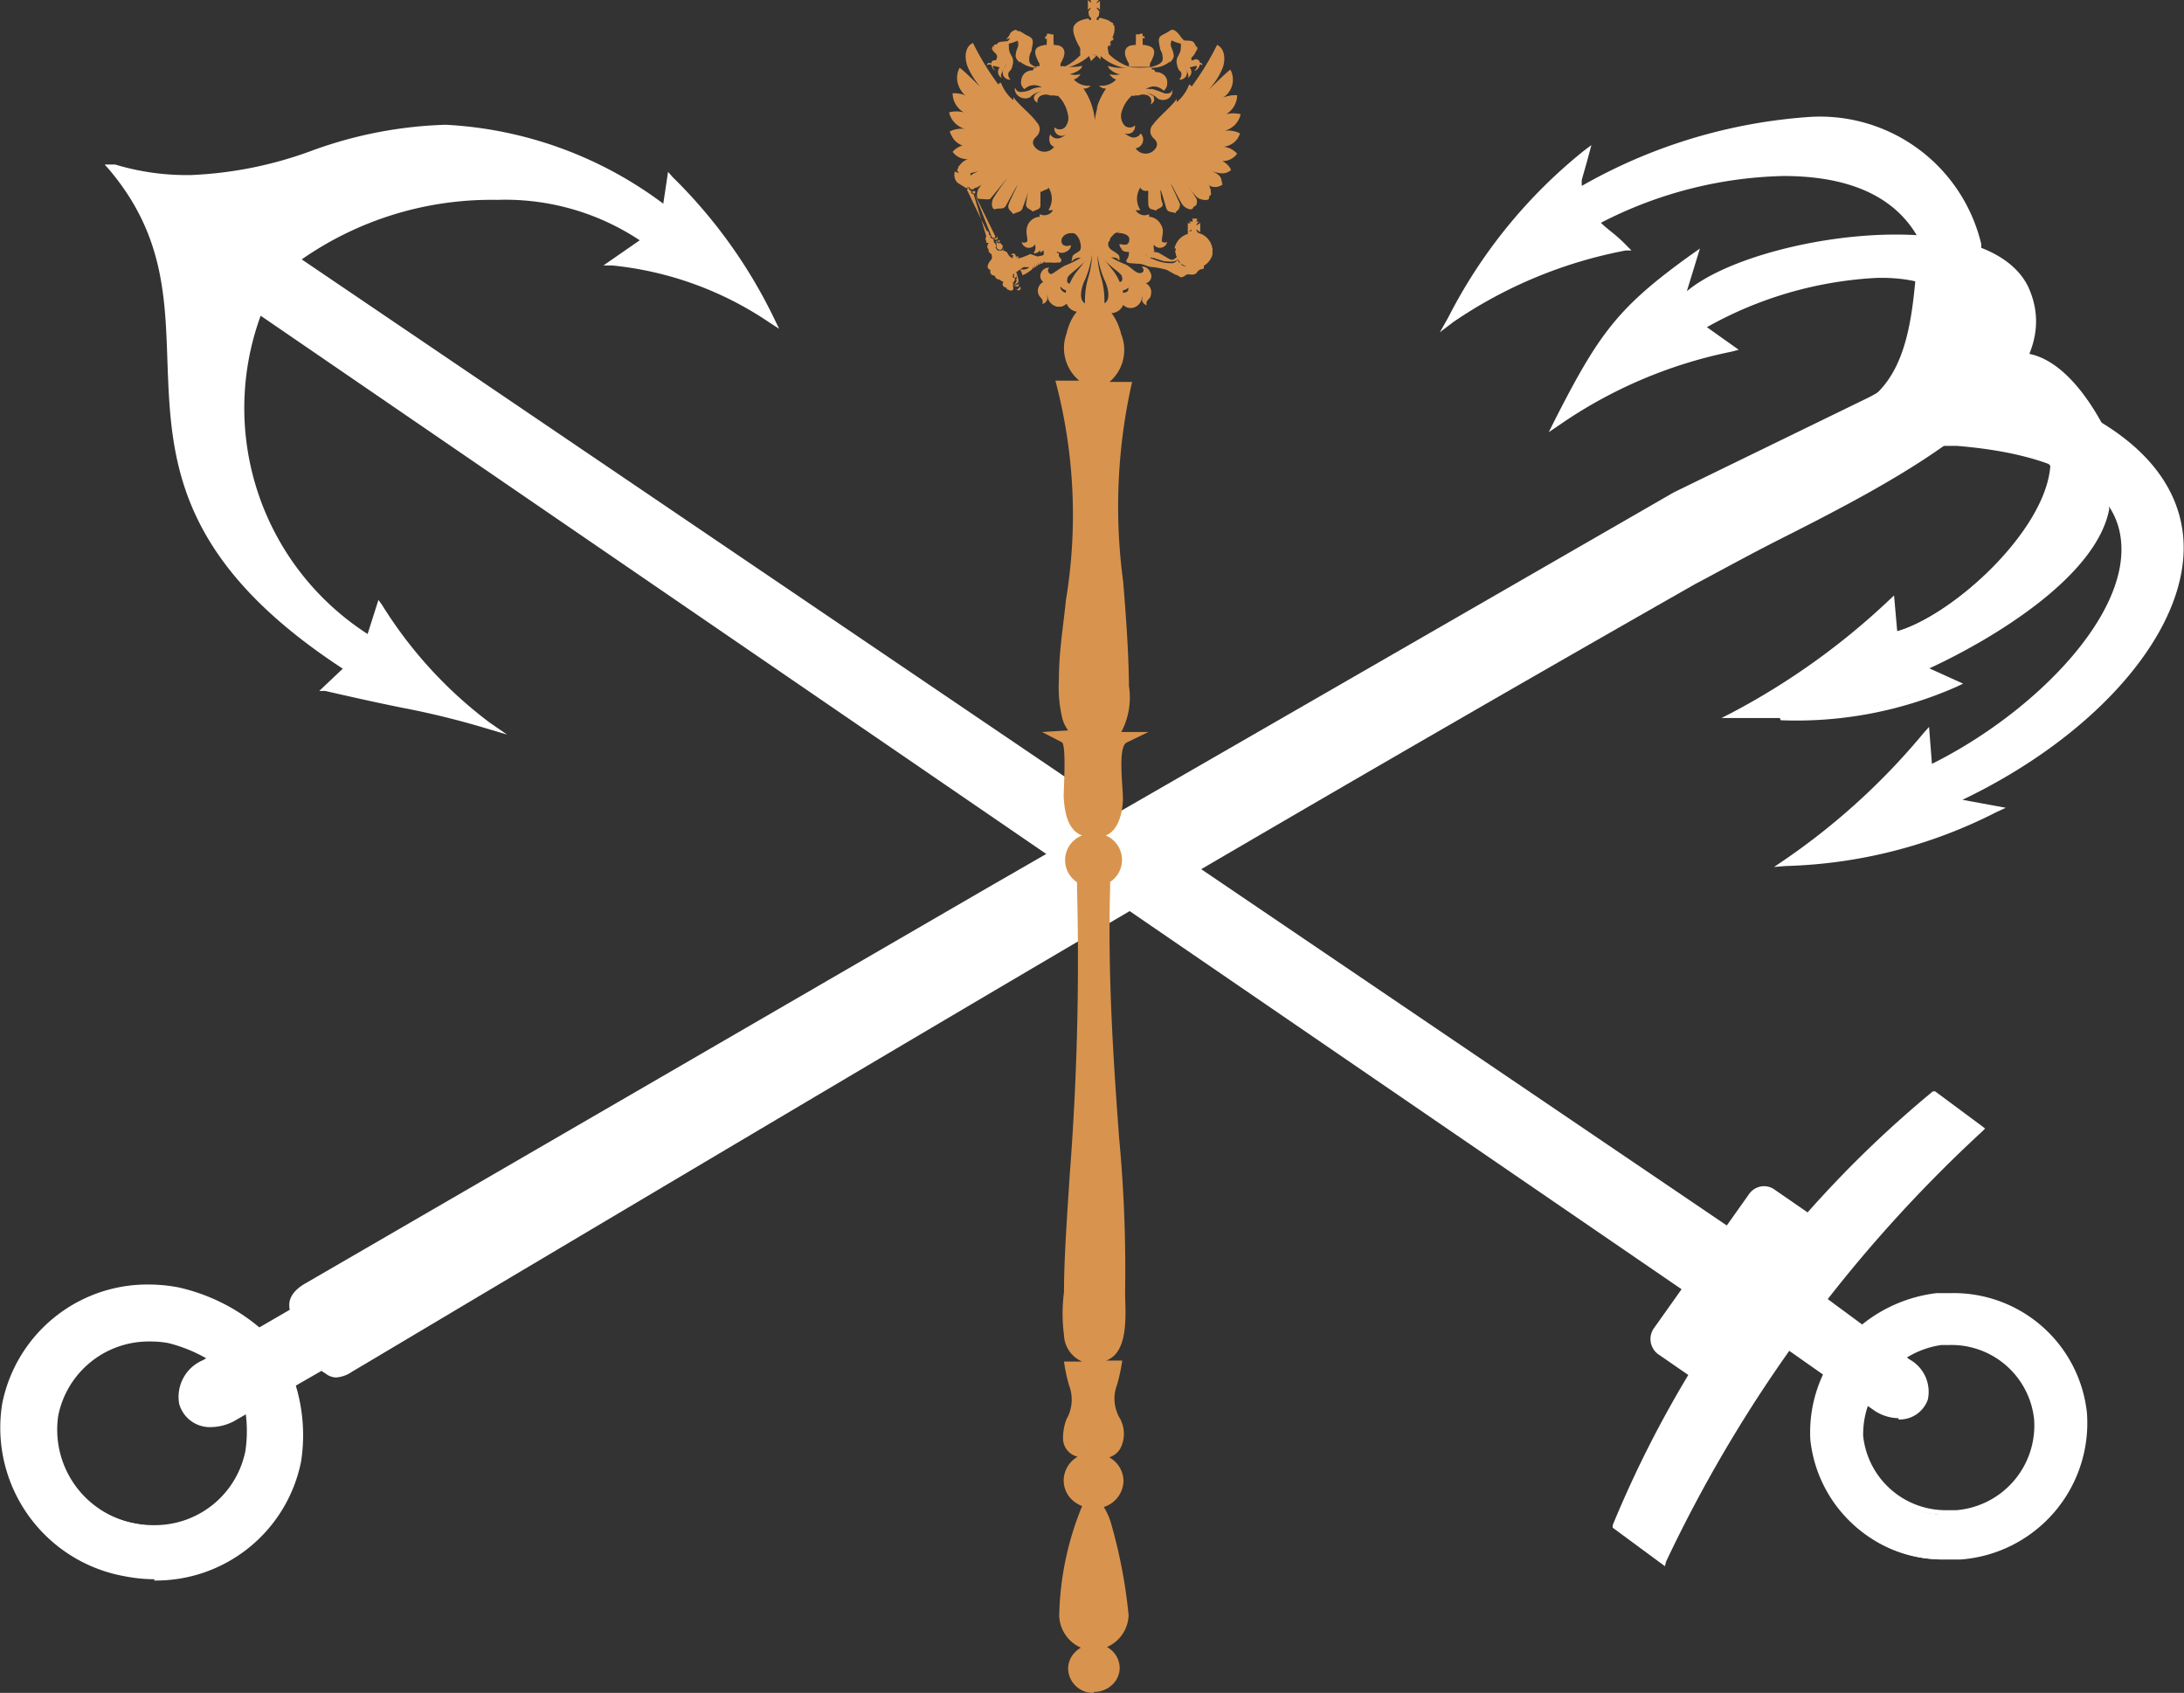 <svg xmlns="http://www.w3.org/2000/svg" viewBox="0 0 68.62 53.19"><rect x="0" y="0" width="68.62" height="53.19" fill="#333333" stroke="none"/><title>logo</title><g data-name="Слой 2"><g data-name="Слой 1"><path d="M61.59 48.89a4.19 4.19 0 0 0 3.83-4.48 4.14 4.14 0 0 0-4.6-3.65 4.46 4.46 0 0 0-2.3 1l1.2.88a2.93 2.93 0 0 1 1.23-.48 2.74 2.74 0 0 1 3 2.42 2.78 2.78 0 0 1-2.54 3 2.74 2.74 0 0 1-3-2.42 2.88 2.88 0 0 1 .2-1.11l-1.19-.84a4 4 0 0 0 4.17 5.74" fill="#fff" fill-rule="evenodd"/><path d="M61.15 49a4.21 4.21 0 0 1-4.27-3.76 4.29 4.29 0 0 1 .44-2.14l.05-.11 1.36 1v.07a2.72 2.72 0 0 0-.19 1.06 2.61 2.61 0 0 0 2.65 2.33h.28a2.67 2.67 0 0 0 2.44-2.86 2.61 2.61 0 0 0-2.65-2.33H61a2.84 2.84 0 0 0-1.19.46h-.06l-1.37-1 .11-.09a4.58 4.58 0 0 1 2.36-1h.45a4.21 4.21 0 0 1 4.27 3.76A4.3 4.3 0 0 1 61.6 49h-.45m-3.69-5.7a3.84 3.84 0 0 0 3.69 5.49h.43a4.09 4.09 0 0 0 3.74-4.37 4 4 0 0 0-4.06-3.57h-.42a4.35 4.35 0 0 0-2.14.87l1 .75a2.94 2.94 0 0 1 1.24-.47h.3a2.82 2.82 0 0 1 2.86 2.52 2.88 2.88 0 0 1-2.63 3.08h-.3a2.82 2.82 0 0 1-2.86-2.53 2.79 2.79 0 0 1 .18-1.07z" fill="#fff"/><path d="M57.3 40.85l2.63 1.91c1.26.91.22 2.21-1 1.49l-2.76-1.94z" fill="#fff" fill-rule="evenodd"/><path d="M59.65 44.56a1.42 1.42 0 0 1-.73-.22l-2.85-2 1.21-1.63 2.71 2a1.16 1.16 0 0 1 .58 1.27.94.94 0 0 1-.92.62m-3.29-2.28L59 44.16a1.2 1.2 0 0 0 .62.19.72.72 0 0 0 .71-.47 1 1 0 0 0-.5-1L57.32 41z" fill="#fff"/><path d="M52 41.8l3-4.23a.47.47 0 0 1 .66-.11l1.14.79-3.61 4.94-1-.72a.48.48 0 0 1-.19-.67" fill="#fff" fill-rule="evenodd"/><path d="M53.23 43.33l-1.13-.78a.59.59 0 0 1-.14-.81l3-4.23a.58.58 0 0 1 .47-.24.57.57 0 0 1 .33.11l1.23.85zm2.17-5.86a.37.37 0 0 0-.3.16l-3 4.23a.38.38 0 0 0 .09.52l1 .66 3.48-4.77-1.05-.73a.36.36 0 0 0-.21-.07" fill="#fff"/><path d="M15.34 22.82c-1.81-.54-2.31-.54-5.07-1.18L11 21C2 15.17 7.76 10.24 3.55 5.22h.07c6.24 2 8.45-4.57 17.3 1.36l.15-1A15.88 15.88 0 0 1 24.23 10a10.76 10.76 0 0 0-5-1.8l1-.72c-2.77-2.16-8.08-1.66-11 .64l45 30.48L53 40.48 8.15 9.76a8.53 8.53 0 0 0 3.47 10.32l.32-1a13.57 13.57 0 0 0 3.41 3.73" fill="#fff" fill-rule="evenodd"/><path d="M53 40.62l-.09-.06L8.19 9.92a8.44 8.44 0 0 0 3.36 10l.34-1.07.11.15a13.54 13.54 0 0 0 3.38 3.7l.55.38-.64-.19a26.08 26.08 0 0 0-2.64-.65c-.6-.12-1.34-.28-2.43-.53h-.19l.74-.7c-5.29-3.46-5.4-6.62-5.51-9.67-.07-2.08-.14-4-1.82-6l-.15-.17h.33A7.76 7.76 0 0 0 6 5.5a12.37 12.37 0 0 0 3.81-.77A13.32 13.32 0 0 1 14 3.92a12.46 12.46 0 0 1 6.84 2.48l.15-1 .15.17A15.9 15.9 0 0 1 24.32 10l.16.33-.31-.2a10.69 10.69 0 0 0-4.94-1.79h-.27l1.14-.79a7.64 7.64 0 0 0-4.49-1.27 10.42 10.42 0 0 0-6.13 1.87l44.93 30.46zM8.1 9.6l.1.07 44.75 30.66 1.17-1.67-45-30.5.11-.09a10.56 10.56 0 0 1 6.37-2 7.74 7.74 0 0 1 4.74 1.4l.11.09-.94.65A10.51 10.51 0 0 1 24 9.76a15.37 15.37 0 0 0-2.83-3.93l-.17.93-.14-.09C18.29 4.94 16.1 4.13 14 4.13a13.16 13.16 0 0 0-4.06.8A12.73 12.73 0 0 1 6 5.71a7.91 7.91 0 0 1-2.22-.32c1.54 2 1.61 3.9 1.68 5.94.11 3 .21 6.14 5.53 9.58l.11.07-.65.61c1 .23 1.67.37 2.23.48.76.16 1.31.27 2.09.49A14.4 14.4 0 0 1 12 19.33l-.29.91-.11-.06A8.64 8.64 0 0 1 8 9.72z" fill="#fff"/><path d="M50.8 48a34.65 34.65 0 0 1 9.95-13.54l1.46 1.09A43.8 43.8 0 0 0 52.27 49l-1.47-1" fill="#fff" fill-rule="evenodd"/><path d="M52.31 49.21L50.67 48v-.08a34.91 34.91 0 0 1 10-13.58l.06-.05h.07l1.47 1.09.1.08-.09.09a43.87 43.87 0 0 0-9.93 13.51zm-1.38-1.28l1.3 1a44.09 44.09 0 0 1 9.82-13.37l-1.3-1a34.71 34.71 0 0 0-9.82 13.37" fill="#fff"/><path d="M9.2 41.2l-2.82 1.64c-1.48.88-.45 2.41.91 1.73l2.86-1.63z" fill="#fff" fill-rule="evenodd"/><path d="M6.63 44.84a1 1 0 0 1-1-.73 1.25 1.25 0 0 1 .74-1.37l2.91-1.69 1 1.92-2.94 1.69a1.6 1.6 0 0 1-.72.18m2.53-3.5l-2.72 1.59c-.51.31-.76.73-.65 1.13a.83.83 0 0 0 .84.57 1.38 1.38 0 0 0 .62-.16L10 42.9z" fill="#fff"/><path d="M66.15 15.78c-.28 2.25-4 4.34-5.83 5.14l1.07.48a14.23 14.23 0 0 1-6.91 1 22.5 22.5 0 0 0 4.94-3.54l.09 1c1.69-.41 4.89-3.16 5-5.36l-2.26-3 1.3-.41c1.29.09 2.24 1.73 2.5 2.25z" fill="#fff" fill-rule="evenodd"/><path d="M55.92 22.56h-1.83l.35-.18a22.4 22.4 0 0 0 4.91-3.52l.16-.15.1 1.13c1.73-.5 4.66-3.15 4.81-5.2l-2.33-3 1.46-.46c1.42.1 2.4 1.94 2.59 2.31l.13 2.51c-.4 2.11-3.62 4.06-5.65 5l1.06.48-.21.1a12.45 12.45 0 0 1-5.52 1.05m-1-.23h1a12.5 12.5 0 0 0 5.22-.94l-1.08-.49.22-.09c1.88-.81 5.49-2.9 5.76-5.05L66 13.46c-.15-.29-1.09-2.07-2.38-2.17l-1.14.36 2.19 2.87c-.12 2.21-3.27 5-5.09 5.46h-.12l-.08-.94a23 23 0 0 1-4.46 3.22" fill="#fff"/><path d="M60.89 14A10.42 10.42 0 0 0 63 12.11c9.55 2.81 5.25 9.91-1.65 13.08l1.36.25a15.41 15.41 0 0 1-6.57 1.68 21.38 21.38 0 0 0 4.41-4l.09 1.09c5.57-2.69 10.07-9.51.89-10.25z" fill="#fff" fill-rule="evenodd"/><path d="M55.74 27.24l.31-.21a21.31 21.31 0 0 0 4.39-4l.17-.19.09 1.16c3.22-1.6 6.37-4.78 5.91-7.23-.29-1.56-2.06-2.51-5.12-2.76h-.94l.28-.19A10.43 10.43 0 0 0 62.89 12v-.06L63 12c4.43 1.3 5.49 3.4 5.6 4.93.2 2.8-2.64 6.14-6.94 8.2l1.36.25-.3.14a15.44 15.44 0 0 1-6.61 1.69zm4.7-3.87a21.53 21.53 0 0 1-4 3.62 14.86 14.86 0 0 0 5.86-1.51l-1.3-.25.3-.14c4.39-2 7.32-5.36 7.12-8.13-.15-2.09-2-3.72-5.38-4.73a10.44 10.44 0 0 1-1.79 1.61h.27c4 .32 5.11 1.77 5.32 2.93.48 2.58-2.83 5.91-6.17 7.52l-.14.07z" fill="#fff"/><path d="M62.18 7.89v-.14C60.1 1.38 53.19 4.13 49.53 6a5.71 5.71 0 0 1 .3-1.19A16 16 0 0 0 45.6 10a14.32 14.32 0 0 1 5.45-2.26c-.33-.35-.6-.49-.93-.84 3.71-1.9 8.73-2.38 10.28.61-.19 1.61-.14 3.92-1.51 5.05l4-.94-.69-3.74z" fill="#fff" fill-rule="evenodd"/><path d="M58.48 12.77l.35-.29c1.11-.92 1.26-2.62 1.39-4.12 0-.29 0-.57.08-.83-.9-1.69-2.82-2-4.27-2A13.1 13.1 0 0 0 50.3 7c.12.12.24.21.36.31a4.59 4.59 0 0 1 .47.43l.13.13h-.18a14.3 14.3 0 0 0-5.42 2.25l-.42.32.26-.46a16.07 16.07 0 0 1 4.26-5.24l.24-.18-.08.3c-.12.45-.19.67-.22.79a1.23 1.23 0 0 0 0 .19 16.75 16.75 0 0 1 7.22-2.17 5.21 5.21 0 0 1 5.33 4v.21l.06.19.69 3.63zM56 5.27c1.52 0 3.53.38 4.47 2.19v.06c0 .27-.06.55-.08.85-.12 1.34-.26 3-1.18 4l3.48-.83L62 7.77a5 5 0 0 0-5.15-3.89 16.82 16.82 0 0 0-7.3 2.23l-.18.09v-.3a1.52 1.52 0 0 1 .07-.31c0-.09.07-.23.14-.49a15.52 15.52 0 0 0-3.7 4.56 15.11 15.11 0 0 1 4.91-1.95c-.11-.1-.21-.19-.32-.28A4.68 4.68 0 0 1 50 7v-.09l.12-.06A13.36 13.36 0 0 1 56 5.27" fill="#fff"/><path d="M53.18 18.24C56.35 16.31 65.39 13 63.58 9c-1.39-2.81-9.42-1.36-10.88.5l.52-1.47c-2.37 1.74-2.91 2.57-4.22 5.24A14.73 14.73 0 0 1 54.45 11l-1-.67a12.14 12.14 0 0 1 5.65-1.64c1.05 0 2.36.44 2.54 1.14s-.51 1.51-2.87 2.8l-6.15 2.95-43 24.8c-.54.31-.5.61-.45.8l1 1.82c.22.12.32.33.83 0 14.88-8.85 27.13-16.18 42.18-24.77" fill="#fff" fill-rule="evenodd"/><path d="M10.56 43.28a.56.56 0 0 1-.34-.13l-.1-.06-1-1.87c-.07-.25-.07-.59.5-.91L31 27.91l21.59-12.44 6.16-3c2.25-1.23 3-1.93 2.81-2.68s-1.4-1.06-2.42-1.06H59a12.15 12.15 0 0 0-5.37 1.55l1 .71-.23.06a14.59 14.59 0 0 0-5.4 2.3l-.34.23.18-.36c1.4-2.75 2-3.57 4.3-5.22l.27-.19L53 9.15c1.19-1 4.06-1.78 6.57-1.78 2.16 0 3.63.58 4.15 1.63 1.49 3.21-3.95 6-7.91 8-1 .51-1.88 1-2.53 1.34C40 25.9 29 32.44 16.27 40l-5.21 3.1a1 1 0 0 1-.5.18m-.31-.37l.09.06a.38.38 0 0 0 .22.09.83.83 0 0 0 .39-.15l5.21-3.1c12.72-7.57 23.71-14.1 37-21.68.65-.39 1.52-.84 2.54-1.35 3.89-2 9.22-4.68 7.82-7.7-.48-1-1.89-1.51-4-1.51-2.74 0-5.89 1-6.74 2l-.4.51.62-1.72A10.33 10.33 0 0 0 49.23 13a14.55 14.55 0 0 1 5-2l-.93-.63.14-.08A12.4 12.4 0 0 1 59 8.57h.11c1.11 0 2.43.47 2.62 1.22s-.55 1.62-2.92 2.92l-6.16 2.95-21.53 12.43L9.68 40.46c-.49.28-.44.53-.4.67z" fill="#fff"/><path d="M4 49.43a4.64 4.64 0 0 1-3.82-5.31 4.58 4.58 0 0 1 5.41-3.57 5.88 5.88 0 0 1 2.54 1.27l-1.41.82a4.87 4.87 0 0 0-1.4-.64 3 3 0 0 0-3.58 2.36 3.07 3.07 0 0 0 2.51 3.51 3 3 0 0 0 3.58-2.37 4.42 4.42 0 0 0 0-1.28l1.4-.8a5.26 5.26 0 0 1 .18 2.38A4.58 4.58 0 0 1 4 49.43" fill="#fff" fill-rule="evenodd"/><path d="M4.86 49.62a4.87 4.87 0 0 1-.92-.09A4.74 4.74 0 0 1 .07 44.1a4.65 4.65 0 0 1 4.63-3.74 5 5 0 0 1 .91.09 6 6 0 0 1 2.59 1.3l.11.1-1.6.93h-.06a4.72 4.72 0 0 0-1.36-.58 3 3 0 0 0-.57-.05 2.9 2.9 0 0 0-2.89 2.33 3 3 0 0 0 2.42 3.39 3.08 3.08 0 0 0 .57.05 2.9 2.9 0 0 0 2.89-2.33 4.28 4.28 0 0 0 0-1.25v-.07l1.57-.9v.12a5.4 5.4 0 0 1 .18 2.43 4.65 4.65 0 0 1-4.62 3.74m-.16-9a4.44 4.44 0 0 0-4.4 3.48A4.53 4.53 0 0 0 4 49.33a4.71 4.71 0 0 0 .88.08 4.44 4.44 0 0 0 4.42-3.57 5.2 5.2 0 0 0-.14-2.2l-1.22.7a4.47 4.47 0 0 1 0 1.25 3.11 3.11 0 0 1-3.09 2.51 3.35 3.35 0 0 1-.63-.1 3.17 3.17 0 0 1-2.59-3.6 3.11 3.11 0 0 1 3.1-2.51 3.35 3.35 0 0 1 .61.06 4.9 4.9 0 0 1 1.38.58L8 41.81a5.84 5.84 0 0 0-2.38-1.15 4.79 4.79 0 0 0-.88-.08" fill="#fff"/><path d="M34.36 53.19a.78.78 0 0 1-.8-.76.74.74 0 0 1 .24-.54.8.8 0 0 1 .16-.12 1.14 1.14 0 0 1-.68-1 9.53 9.53 0 0 1 .72-3.45.92.92 0 0 1-.31-.19.84.84 0 0 1-.27-.62.87.87 0 0 1 .44-.74.59.59 0 0 1-.46-.56 1.64 1.64 0 0 1 .11-.62 1.24 1.24 0 0 0 .08-1.06 5.28 5.28 0 0 1-.16-.75H34a.94.94 0 0 1-.57-.83 5.22 5.22 0 0 1 0-1.35c0-1 .09-2.29.18-3.68a88 88 0 0 0 .23-9v-.2a.83.83 0 0 1 .16-1.47c-.42-.15-.55-.65-.58-1.22 0-.28.09-1.64-.06-1.71l-.62-.32.82-.05a1.14 1.14 0 0 1-.18-.37 4.19 4.19 0 0 1-.11-1.23c0-.87.14-1.69.22-2.49a16.41 16.41 0 0 0-.33-6.9h.75a1.33 1.33 0 0 1-.4-1.48c.1-.44.34-.81.61-.87a1.32 1.32 0 0 1 .49 0c.27.07.51.45.62.9a1.32 1.32 0 0 1-.37 1.49h.71a17.69 17.69 0 0 0-.28 6.28c.08 1 .16 2 .18 3.14v.13a2.32 2.32 0 0 1-.24 1.45h.85l-.68.33c-.3.15-.1 1.47-.12 1.84s-.14.93-.54 1.08a.83.83 0 0 1 .14 1.46v.17c-.08 2.81.11 5.52.28 7.85a44.17 44.17 0 0 1 .19 4.88c0 .58.15 1.88-.6 2.14h.51a5.71 5.71 0 0 1-.16.75 1.22 1.22 0 0 0 .1 1.09 1 1 0 0 1 0 .92.62.62 0 0 1-.35.28.86.86 0 0 1 .45.74.88.88 0 0 1-.62.82 2.09 2.09 0 0 1 .25.59 16.07 16.07 0 0 1 .53 2.81 1.13 1.13 0 0 1-.68 1 .76.76 0 0 1 .4.65.73.73 0 0 1-.24.54.82.82 0 0 1-.56.22z" fill="#d8944e"/><path d="M34.36 53a.58.58 0 1 1 .62-.58.6.6 0 0 1-.62.58m0-41.09c-1.19 0-.76-2-.23-2.12h.41c.53.13 1 2.12-.18 2.12m-.23 11.19c-.65-.07-.71-.79-.7-1.72.2-3.35.94-6.06 0-9.23h2c-.8 2.89-.11 5.73 0 9.24 0 .89.06 1.59-.65 1.73a1.63 1.63 0 0 1-.52 0m.2 3c1.43.06.3-2.62 1-3-.34 0-.48 0-.63.31-.07-.18 0-.21-.31-.32-.29.11-.22.14-.29.32-.15-.37-.31-.33-.64-.31.5.25-.4 3 .93 3m-.44 16.48c-.57-.12-.59-1.08-.49-2 0-3 .61-7.66.41-12.71h.69c-.14 5.15.61 9.93.47 12.72 0 .89.06 1.85-.54 2a1.7 1.7 0 0 1-.53 0m.28-16.26a.67.67 0 1 0 .72.67.7.7 0 0 0-.72-.67m.47 19.24a.69.69 0 0 0 .18-.94c-.41-.87-.1-1 0-1.73h-1.37c.12.76.41.85 0 1.71-.14.4-.17.77.13.93a1.59 1.59 0 0 0 1 0m-.48 1.62a.69.69 0 1 1 .74-.69.72.72 0 0 1-.74.69m0 4.48a.93.93 0 0 1-.91-.95c0-.43.4-3.26.77-3.38h.19c.37.12.85 3 .85 3.39a.93.93 0 0 1-.9.95M36.9 7.82a.6.6 0 0 1 .46-.48.35.35 0 0 0 .09-.13.69.69 0 0 0-.13.09V7a.65.65 0 0 0 .13.09.35.35 0 0 0-.09-.13h.31a.35.35 0 0 0-.09.13.62.62 0 0 0 .13-.09v.3a.66.66 0 0 0-.13-.09.27.27 0 0 0 .07.11.6.6 0 0 1 .44.47.13.13 0 0 1 0 .1.11.11 0 0 1 0 .08.06.06 0 0 1 0 .05.6.6 0 0 1-1.14 0 .05.05 0 0 1 0-.05.11.11 0 0 1 0-.08.13.13 0 0 1 0-.1" fill="#d8944e" fill-rule="evenodd"/><path d="M38 8.07a.56.56 0 0 1-1 0 5.29 5.29 0 0 1 1 0M37.68 7.34a.55.55 0 0 1 .38.41h-.38v-.39M37 7.75a.56.56 0 0 1 .4-.41v.39h-.39M38.09 8A5.5 5.5 0 0 0 37 8a5.12 5.12 0 0 1 1.08 0" fill="#d8944e" fill-rule="evenodd"/><path d="M37.61 7.29v.46h.42-.43v-.46c0-.16 0 0 0 0M36.94 7.83h.45v-.45c0-.16 0 0 0 0v.46h-.46" fill="#d8944e" fill-rule="evenodd"/><path d="M37.52 7.82a.05.05 0 0 1 .05.05.06.06 0 0 1-.05.06.06.06 0 0 1-.06-.06.06.06 0 0 1 .06-.05m.1.05a.06.06 0 0 1 .06.06.06.06 0 0 1-.06.05.05.05 0 0 1-.06-.05.06.06 0 0 1 .06-.06m.1.05a.06.06 0 0 1 .06.05.06.06 0 0 1-.06.06.06.06 0 0 1-.05-.06.06.06 0 0 1 .05-.05m.1.05A.05.05 0 0 1 38 7.9a.06.06 0 0 1-.06.06.06.06 0 0 1-.05-.06.05.05 0 0 1 .05-.05M37.07 7.84a.06.06 0 0 1 0 .12.06.06 0 1 1 0-.12m.1 0a.05.05 0 0 1 .05.06.05.05 0 0 1-.05.05.06.06 0 0 1-.06-.05.06.06 0 0 1 .06-.06M37.27 7.83a.05.05 0 0 1 .05.05.06.06 0 0 1-.05.06.06.06 0 0 1-.06-.06.05.05 0 0 1 .06-.05m.11-.57a.06.06 0 0 1 0 .12.06.06 0 0 1 0-.12m0 .14a.06.06 0 0 1 .06.06.05.05 0 0 1-.06.05.05.05 0 0 1-.05-.05.06.06 0 0 1 .05-.06m0 .14a.05.05 0 0 1 .06.05.06.06 0 0 1-.06.06.06.06 0 0 1-.05-.06.05.05 0 0 1 .05-.05m0 .13a.06.06 0 0 1 .06.06.05.05 0 0 1-.06.05.05.05 0 0 1-.05-.05.05.05 0 0 1 .05-.06M37.93 7.9a.07.07 0 0 1 0 .05.05.05 0 0 1-.05 0 .05.05 0 0 1 .12-.04.05.05 0 0 1 .05-.06m-1.1-.05a.06.06 0 0 1 .05.06.05.05 0 0 1 0 .14.05.05 0 0 1-.06-.05.06.06 0 0 1 .06-.1m.63-.22v.07m0-.13v.07m0-.13v.06m-.13.06v-.27m0 .27v.01m-.15.12h.06m-.14 0h.07m-.14 0h.07m.08.13H37m.13 0h-.05m.14 0h-.06m.16 0h-.08m.12 0h-.09m.13 0h-.06m.14 0h-.06M37.87 7.83h.06m-.14 0h.05m-.11 0z" fill="#d8944e" fill-rule="evenodd"/><path d="M37.56 7a.09.09 0 0 0 0 .05c0 .06.11 0 .13 0v.15s-.07-.05-.1 0 0 .11 0 .13h-.15s.06-.07.05-.11-.11 0-.13 0V7s.07.05.1 0 0-.11 0-.13h.15v.05M37 8.16a.35.35 0 0 0 .27.22.14.14 0 0 1 .09-.16.12.12 0 0 0 0-.09.11.11 0 0 1 .12.09.13.13 0 0 1 .08.18h.07a.09.09 0 0 1 0-.12.13.13 0 0 0 0-.11c.07 0 .1.08.1.09a.12.12 0 0 1 .08.06.13.13 0 0 1 0 .13s-.12 0-.18.08-.06.07-.11.09-.14 0-.2 0-.12.09-.2.09-.06-.05-.19-.08l-.27-.15a2.76 2.76 0 0 0-.45-.09c-.13 0-.25-.08-.39-.1s-.37 0-.42-.06.06-.09.07-.26 0-.16 0-.17h.42A.49.49 0 0 0 36 8a.51.51 0 0 0 .25.15 1.29 1.29 0 0 0 .58.12.21.21 0 0 0 .17-.12v.01z" fill="#d8944e" fill-rule="evenodd"/><path d="M35.91 7.79A.54.54 0 0 0 36 8l.05.06a.06.06 0 0 0 0 .06h.07a.06.06 0 0 1 .1 0s0-.05.07 0l.29.09c.17 0 .35.06.45-.1v.05h-.05c-.05 0 .13 0 .08.09a.05.05 0 0 0-.07 0 .63.63 0 0 1 .25 0s-.06.06-.17.06 0 0 0-.05v-.09c0-.02 0 0 0 0v-.08-.06-.16c0-.03.12 0 .13 0a.09.09 0 0 1 0 .09h-.08a1.75 1.75 0 0 1-.26.2c-.07 0-.08 0-.17-.05l-.27-.16c-.14-.06-.22 0-.25-.06s-.05 0-.05 0c-.06 0-.07 0-.06-.06s-.06 0-.06-.07c-.05 0-.06 0-.05-.06a.06.06 0 0 1-.06-.08v.05c0 .05.11.59.11.56a.1.1 0 0 0 0 .06v-.08.07c0 .01-.06-.06 0-.11a.12.12 0 0 0 0 .09 1 1 0 0 1-.38 0 .88.88 0 0 0 .09-.37h.33" fill="#d8944e" fill-rule="evenodd"/><path d="M35.6 8v.11c0 .02.14 0 .17.06a.56.56 0 0 1-.21 0s0-.07.06-.15" fill="#d8944e" fill-rule="evenodd"/><path d="M35.66 8.07v.06h-.06v-.07M37.76 8.31a.07.07 0 0 1 0 .13h-.13.07v-.13M37.6 8.45l-.07.06h-.2c.08-.07.09-.07.17-.06a.08.08 0 0 0 0-.05M37.44 8.18zM38 8.1s0 .12-.1.13a.3.3 0 0 0 .1-.13M37.91 8.1a.11.11 0 0 1-.08.1.25.25 0 0 0 .08-.1M37.86 8.11a.07.07 0 0 1 0 .05v-.05" fill="#d8944e" fill-rule="evenodd"/><path d="M34.39 10a.57.57 0 0 1-.26-.27.44.44 0 0 1-.22.07.42.42 0 0 1-.4-.26.33.33 0 0 1-.39.06.37.37 0 0 1-.21-.35.32.32 0 0 0 0 .14.21.21 0 0 1-.16.16c.05-.18-.09-.18-.13-.33a.31.31 0 0 1 .16-.36.23.23 0 0 1-.07-.29.26.26 0 0 1 .26-.16c-.1.09 0 .21.06.2s.25-.17.42-.26a3.49 3.49 0 0 0 .51-.25.32.32 0 0 0-.29.12c0-.19.15-.26.25-.34s0-.51-.19-.55-.4.09-.38.26.22.15.3.11a.23.23 0 0 1-.14.2.28.28 0 0 1-.3 0 .14.14 0 0 1-.07.12.52.52 0 0 0-.14-.17c0 .14-.12.2-.22.18a.26.26 0 0 0 0-.17.32.32 0 0 1-.1.08.34.34 0 0 0 0-.08.23.23 0 0 1-.21.1.31.31 0 0 0 .05-.28.23.23 0 0 1-.42-.08.13.13 0 0 0 .2-.06c0-.09-.08-.32 0-.49a.45.45 0 0 1 .37-.24.18.18 0 0 1 0-.08.32.32 0 0 0 .42-.13.41.41 0 0 1-.15 0 .64.64 0 0 0 0-.71c0 .07-.14.07-.2.13h-.05v.44c0 .13-.16.13-.24.19-.08-.09-.23-.09-.21-.25s.05-.3.06-.41c0 .1-.14.46-.18.57s-.21.11-.29.17c-.05-.11-.19-.14-.14-.3s.25-.53.28-.62c-.08.12-.3.54-.37.66s-.21.06-.32.1-.16-.19-.06-.35.41-.56.43-.61-.51.61-.54.64-.26 0-.35 0-.08-.22 0-.34.35-.28.41-.34a2.33 2.33 0 0 1-.48.32.4.4 0 0 1-.35-.06c.06-.19 0-.27.41-.46-.37.13-.54.07-.68 0a.54.54 0 0 1 .34-.37.56.56 0 0 1-.48-.23.65.65 0 0 1 .44-.22.59.59 0 0 1-.53-.42.85.85 0 0 1 .48-.08.7.7 0 0 1-.5-.52.92.92 0 0 1 .46 0 .71.71 0 0 1-.35-.6 1 1 0 0 1 .5.11.67.67 0 0 1-.28-.91c.11.06.6.56.68.62a2.17 2.17 0 0 1-.44-.69c-.08-.22-.09-.59.18-.71a8.53 8.53 0 0 0 .8 1.31s0-.05.08-.06a1.31 1.31 0 0 0 .39.55.48.48 0 0 1 0-.1c.17.25.6.58.73.79a.3.3 0 0 1 0 .44c-.06.06-.18.17-.07.32a.38.38 0 0 0 .63 0 .28.28 0 0 1-.13-.38.25.25 0 0 0 .32.11.6.6 0 0 0 .19-.12.23.23 0 0 1-.38-.21.24.24 0 0 0 .33 0 .45.45 0 0 0 .09-.42 1.16 1.16 0 0 0-.31-.58.11.11 0 0 1-.1 0H33a.38.38 0 0 0-.29 0 .21.21 0 0 0-.11.23c-.2-.11-.13-.3.13-.36a.64.64 0 0 0-.36.18.33.33 0 0 1-.32 0c-.16-.08-.19-.26-.15-.29a.17.17 0 0 0 .15.13.75.75 0 0 0 .37-.09.79.79 0 0 1 .32-.06.44.44 0 0 0-.55.06.27.27 0 0 1-.11-.19c0-.26.15-.4.38-.4a.07.07 0 0 1 .1-.07v-.06h.87a1.46 1.46 0 0 0 .57-.01c0 .11-.24.23-.39.26a.64.64 0 0 0 .34 0 .4.4 0 0 1-.21.17.62.62 0 0 0 .53.19.26.26 0 0 1-.23.09 2.11 2.11 0 0 1 .36 1 2.18 2.18 0 0 1 .37-1 .27.27 0 0 1-.24-.09.64.64 0 0 0 .54-.19.4.4 0 0 1-.21-.17.64.64 0 0 0 .34 0c-.15 0-.38-.16-.39-.26a1.47 1.47 0 0 0 .51.06h.87v.06a.07.07 0 0 1 .1.07c.22 0 .42.14.38.4a.27.27 0 0 1-.11.19.44.44 0 0 0-.56-.06.79.79 0 0 1 .32.06.74.74 0 0 0 .36.09.17.17 0 0 0 .16-.13s0 .22-.14.29a.33.33 0 0 1-.32 0 .65.65 0 0 0-.36-.18c.26.07.33.25.13.36a.21.21 0 0 0-.08-.28.38.38 0 0 0-.3 0h-.11a.11.11 0 0 1-.1 0 1.14 1.14 0 0 0-.32.52.45.45 0 0 0 .09.42.24.24 0 0 0 .33 0 .23.23 0 0 1-.33.24.62.62 0 0 0 .19.12.25.25 0 0 0 .32-.11.28.28 0 0 1-.16.47.38.38 0 0 0 .63 0c.1-.15 0-.26-.07-.32a.3.3 0 0 1 0-.44c.14-.21.57-.55.73-.79a.56.56 0 0 1 0 .1 1.31 1.31 0 0 0 .39-.55s.05 0 .08.06a8.61 8.61 0 0 0 .8-1.31c.26.12.26.49.18.71a2.17 2.17 0 0 1-.44.69c.08-.06.57-.56.68-.62a.67.67 0 0 1-.29.91 1.05 1.05 0 0 1 .5-.11.7.7 0 0 1-.35.6.92.92 0 0 1 .46 0 .69.69 0 0 1-.51.52.85.85 0 0 1 .49.08.59.59 0 0 1-.54.42.65.65 0 0 1 .45.22.56.56 0 0 1-.48.23.54.54 0 0 1 .29.28c-.13.11-.3.17-.68 0 .43.18.35.27.41.46a.4.4 0 0 1-.35.06 2.47 2.47 0 0 1-.48-.32c.06.06.3.24.41.34s0 .24 0 .34-.24.07-.35 0-.48-.59-.54-.64.31.41.43.61 0 .26-.05.35-.24 0-.32-.1-.29-.54-.37-.66c0 .09.26.57.28.62s-.09.19-.14.3c-.09-.06-.24 0-.29-.17s-.13-.47-.18-.57c0 .11 0 .25.06.41s-.13.16-.21.25c-.07-.06-.21 0-.23-.19a4.39 4.39 0 0 1 0-.44L36 6s-.13 0-.17-.11a.65.65 0 0 0 0 .71.4.4 0 0 1-.15 0 .32.32 0 0 0 .42.13.14.14 0 0 1 0 .08.45.45 0 0 1 .37.24c.1.17 0 .4 0 .49a.14.14 0 0 0 .2.06.23.23 0 0 1-.42.08.31.31 0 0 0 .05.32.23.23 0 0 1-.21-.1.34.34 0 0 0 0 .08.32.32 0 0 1-.1-.08.25.25 0 0 0 .01.1c-.1 0-.19 0-.23-.18a.69.69 0 0 0-.08.17.14.14 0 0 1-.07-.12.28.28 0 0 1-.3 0 .24.24 0 0 1-.15-.2c.09 0 .28.09.31-.11s-.13-.33-.37-.26-.41.4-.19.55.27.14.25.34a.32.32 0 0 0-.29-.12 3.43 3.43 0 0 0 .51.25c.17.1.29.26.42.26s.16-.11.06-.2a.25.25 0 0 1 .26.16.23.23 0 0 1-.13.36.31.31 0 0 1 .16.36c0 .15-.18.15-.13.33a.21.21 0 0 1-.15-.16.31.31 0 0 0 0-.14.37.37 0 0 1-.2.35.33.33 0 0 1-.39-.06.42.42 0 0 1-.62.19.56.56 0 0 1-.26.27zm-1.06-1a.24.24 0 0 0 .16.08v.11c0 .04-.22-.08-.16-.19m1.36-.87a3.79 3.79 0 0 0 .25.33 1.6 1.6 0 0 1 .24.4c.11 0 .09-.15.05-.22s-.39-.32-.54-.5m.76.87a.23.23 0 0 1-.17.08.42.42 0 0 1 0 .11c.13 0 .22-.08.15-.19M34.48 8a2.71 2.71 0 0 0 .13.76 2.67 2.67 0 0 1 .09.77c.22-.11.1-.55 0-.74a3.06 3.06 0 0 1-.22-.79m-.17 0a2.71 2.71 0 0 1-.13.76 2.64 2.64 0 0 0-.09.77c-.22-.11-.1-.55 0-.74a3.1 3.1 0 0 0 .22-.79m-.21.18a3.79 3.79 0 0 1-.25.33 1.6 1.6 0 0 0-.24.4c-.11 0-.09-.15-.05-.22s.39-.32.54-.5" fill="#d8944e" fill-rule="evenodd"/><path d="M34.39 9.92V10a.51.51 0 0 1-.22-.23c0 .08.12.19.2.2M34.4 9.76v.12a.29.29 0 0 1-.17-.18.38.38 0 0 0 .07-.14h-.09a2.34 2.34 0 0 1 0-.38 1.06 1.06 0 0 0 0 .38 2.83 2.83 0 0 1 .08-.76 5.25 5.25 0 0 0 .14-.68 5.49 5.49 0 0 1 0 .81v.81" fill="#d8944e" fill-rule="evenodd"/><path d="M34.27 7.95a1.86 1.86 0 0 1-.16.7 2 2 0 0 0-.19.56c0 .25.08.43.3.4a.28.28 0 0 1-.21.16.38.38 0 0 1-.41-.15v-.07a.09.09 0 0 1 .14 0c.07-.16 0-.26-.17-.28a.33.33 0 0 1 0-.13.21.21 0 0 0 .17-.24h-.07a1.67 1.67 0 0 1 .33-.45 1.47 1.47 0 0 0 .29-.5" fill="#d8944e" fill-rule="evenodd"/><path d="M34.2 7.78a.28.28 0 0 1-.05.31 2.24 2.24 0 0 1-.43.41.71.71 0 0 0-.2.19c-.06.11 0 .28.09.3h.07a.16.16 0 0 1-.07.11.22.22 0 0 1-.28-.1.17.17 0 0 0 .07.31c.13 0 .31 0 .3.18-.1-.06-.16 0-.22.06a.29.29 0 0 1-.48-.12.5.5 0 0 1 0-.25c-.18.08-.12.24-.2.32 0-.12-.12-.17-.14-.26a.29.29 0 0 1 .3-.34c-.12 0-.21-.05-.23-.14a.22.22 0 0 1 .12-.25c-.05.1.08.27.27.17s.21-.18.33-.24a4.7 4.7 0 0 0 .55-.26.49.49 0 0 0 .24-.4" fill="#d8944e" fill-rule="evenodd"/><path d="M34 7.64c.15.22.06.45-.08.45h-.23c0-.1.17-.15.21-.17s.13-.13.09-.33M32.77 7.41a.39.39 0 0 0 0 .18.33.33 0 0 1 .07-.08 1.09 1.09 0 0 0 0 .26l-.08.09V7.8a.26.26 0 0 0 0-.26.68.68 0 0 1 .06-.13M33 7.43h.07a.45.45 0 0 0-.07.17c0 .17 0 .32-.12.38a.57.57 0 0 0 0-.1 1.09 1.09 0 0 1 0-.38l.12-.05a.47.47 0 0 0 0 .26.68.68 0 0 1 0-.28" fill="#d8944e" fill-rule="evenodd"/><path d="M33.24 7.32a.41.41 0 0 0-.13.36c0 .1.07.13 0 .26 0-.07-.1-.12-.11-.22a.39.39 0 0 1 .22-.4M33.88 7.25a.81.81 0 0 0 .2.24c.07.21.11.31 0 .46a.46.46 0 0 0-.08-.39l-.09-.31" fill="#d8944e" fill-rule="evenodd"/><path d="M33.43 7.26a.38.38 0 0 1 .26.06c-.24 0-.39.07-.41.25s.06.28.23.25c0 0-.07.05-.15 0a.22.22 0 0 0 .21 0 .23.23 0 0 1-.37 0 .37.37 0 0 1 .23-.57M34.39 7.93v.15a1.83 1.83 0 0 1-.32-.91 1.11 1.11 0 0 0 .16.4c0 .07.13.14.14.24a.54.54 0 0 0 0 .12M33.09 7.17a1.8 1.8 0 0 0-.18.18 2.83 2.83 0 0 1 .25-.13s-.11.17-.12.17a.67.67 0 0 0-.25.14c0-.25.11-.34.3-.36M32.8 7.17l.08-.03-.14.09.06-.06z" fill="#d8944e" fill-rule="evenodd"/><path d="M32.62 7.22h.14a.38.38 0 0 0-.08.16.51.51 0 0 1 .16-.15h.07a.79.79 0 0 0-.25.39.31.31 0 0 1 0-.36" fill="#d8944e" fill-rule="evenodd"/><path d="M32.59 7.11a.67.67 0 0 0 0 .12.33.33 0 0 0 .09.39v-.06a.24.24 0 0 1 0 .17.27.27 0 0 1-.16.18.4.4 0 0 0 0-.32c-.07-.17-.13-.34 0-.49M34.39 7.58v.15a1.23 1.23 0 0 1-.3-.63c.2.05.27.22.3.48M33.13 7.16h.13l-.07.06-.19.04.12-.11M33.93 7.1h.02l.02.08-.04-.08z" fill="#d8944e" fill-rule="evenodd"/><path d="M33.85 7.1h.06a.53.53 0 0 0 .08.17 1.34 1.34 0 0 0 0-.17h.09a1.2 1.2 0 0 0 0 .34.62.62 0 0 1-.08-.12.93.93 0 0 1-.11-.22M33.61 7.09h.06a1.68 1.68 0 0 0 .13.18c0-.08 0-.14-.06-.18h.06l.13.4a1.84 1.84 0 0 1-.32-.41M33.56 7.09h.03v.01l-.14.03.11-.04z" fill="#d8944e" fill-rule="evenodd"/><path d="M33.41 7l.12.05a.52.52 0 0 0-.2.1 1.85 1.85 0 0 1 .28-.05l.09.16a.53.53 0 0 0-.62.1 1 1 0 0 1 .33-.36M33.13 6.93L33 7h-.14.26" fill="#d8944e" fill-rule="evenodd"/><path d="M32.8 6.91A.44.44 0 0 0 33 7a.51.51 0 0 0-.22.1A1.13 1.13 0 0 1 33 7a.49.49 0 0 0-.11.09 1.82 1.82 0 0 1-.31.11.29.29 0 0 1 .19-.29" fill="#d8944e" fill-rule="evenodd"/><path d="M32.73 6.87a.34.34 0 0 0-.18.17.26.26 0 0 0-.13.16.38.38 0 0 0 0 .27.18.18 0 0 1-.17.18.16.16 0 0 0 .18-.14.14.14 0 0 1-.08.18.17.17 0 0 1-.2 0c.28 0 0-.38.15-.59a.43.43 0 0 1 .35-.23M33.29 6.85v.06l-.19.14c.07 0 .16-.07.23-.09a.89.89 0 0 1-.5.16 1.23 1.23 0 0 1 .4-.31" fill="#d8944e" fill-rule="evenodd"/><path d="M33.26 6.46v.1a.47.47 0 0 1-.13.19.32.32 0 0 0 .13-.12.67.67 0 0 0 0 .2l-.12.06a.31.31 0 0 1-.41-.09.34.34 0 0 0 .39 0 .33.33 0 0 1-.33 0 .3.3 0 0 0 .33-.24.46.46 0 0 0 .11-.12" fill="#d8944e" fill-rule="evenodd"/><path d="M33.26 5.93v.45a.32.32 0 0 1-.17.17.71.71 0 0 0 0-.61l.1.06a1.49 1.49 0 0 1 0 .3 1 1 0 0 0 0-.3.16.16 0 0 1 .05-.07M32.49 5.89v.41c0-.08.09-.39.1-.42s.07 0 .09.07 0 .37 0 .41-.14.14-.19.18-.19-.08-.18-.18 0-.29.06-.43h.15M32.11 5.76c0 .12-.14.48-.15.55.06-.11.19-.42.23-.53s0 .07.07.1-.17.57-.19.63-.17.06-.22.11-.16-.11-.12-.21a4.78 4.78 0 0 1 .27-.63zM31.71 5.57a.4.4 0 0 0 .17 0 6.22 6.22 0 0 0-.37.62c.07-.06.3-.39.38-.48a.27.27 0 0 1 0 .1 6.57 6.57 0 0 1-.38.67c-.07.07-.15 0-.23 0s-.1-.11-.08-.22a4.93 4.93 0 0 1 .47-.68" fill="#d8944e" fill-rule="evenodd"/><path d="M33.29 5.77c0 .1-.06.12-.11.19S33 5.9 33 5.83v-.46h.08c0 .08.09.26.11.32s0-.34 0-.34l.06-.05a4.49 4.49 0 0 1 .13.45M32.81 5.32a.11.11 0 0 0 .07.08v.47c0 .05-.1.09-.17.14s-.18-.06-.18-.17 0-.3.05-.4a.33.33 0 0 1 .07-.06 2.69 2.69 0 0 0 0 .35v-.4M32.51 5.29l.02.03-.07.16.05-.19z" fill="#d8944e" fill-rule="evenodd"/><path d="M32.48 5.27c0 .1-.06.28-.07.36a2.35 2.35 0 0 0 .13-.3h.06a4 4 0 0 1-.08.41c0 .1-.13.09-.21.12s-.14-.12-.09-.26l.16-.33h.09M33.19 5.28a.16.16 0 0 0 0-.05.12.12 0 0 0 .07 0v.28zM32.17 5.15v.09a1.58 1.58 0 0 0-.12.3 2.7 2.7 0 0 0 .18-.26h.09c0 .08-.1.22-.17.36s-.15.06-.23.08-.07-.13 0-.2a3.7 3.7 0 0 1 .25-.38M31.95 5h.06a2 2 0 0 0-.2.25l.28-.24h.07a.15.15 0 0 0 0 .06 3.17 3.17 0 0 1-.26.34.39.39 0 0 1-.26.06c0-.1-.08-.18 0-.27a3.26 3.26 0 0 1 .31-.2M31.45 4.93l.41-.09a.17.17 0 0 1 0 .07l-.31.14a1.39 1.39 0 0 0 .3-.05h.07c-.07 0-.19.12-.31.17a.36.36 0 0 1-.29 0c0-.09 0-.2.13-.22M30.76 4.81h.34a2.26 2.26 0 0 1-.34 0" fill="#d8944e" fill-rule="evenodd"/><path d="M30 4.8a.78.78 0 0 1 .53-.18h.67a.27.27 0 0 0-.09.11 5 5 0 0 0-.6.06 3.3 3.3 0 0 0 .62 0 .2.2 0 0 0 .13.07 6.61 6.61 0 0 1-.75.1.51.51 0 0 1-.51-.16" fill="#d8944e" fill-rule="evenodd"/><path d="M31.34 4.61h.43l.07.06-.36.07h.43a.16.16 0 0 0-.06.09c-.09 0-.44.08-.44.08a.26.26 0 0 1-.28-.11.24.24 0 0 1 .2-.17M31.52 4.41h.22-.19M30.73 4.39h.29zM33 4.32a.29.29 0 0 0 .31.05v.28c-.2 0-.4-.11-.31-.33M34.21 4.21a1.62 1.62 0 0 1 0 .17h-.06s0-.11.06-.17M31.05 4.37a.31.31 0 0 1 .37-.13l.42.09-.09.07a3.11 3.11 0 0 0-.39 0 1.24 1.24 0 0 0 .34.07v.09a4.2 4.2 0 0 1-.45 0 .32.32 0 0 1-.26-.18M33.91 4.14v.24h-.07a1.3 1.3 0 0 0 .09-.24M33.77 4.07c0 .11-.07.25-.08.31h-.09a2 2 0 0 0 .17-.31" fill="#d8944e" fill-rule="evenodd"/><path d="M29.9 4.21a1 1 0 0 1 .63 0l.51.12a.24.24 0 0 0 0 .07 3.68 3.68 0 0 0-.61 0c.2.06.65.13.66.13a.46.46 0 0 0 .18.11h-.79c-.14 0-.5-.14-.56-.36M34 4.08a1.37 1.37 0 0 1 0 .3h-.11a1.05 1.05 0 0 1 .11-.3M34.37 4.08v.3h-.12c0-.1.09-.19.12-.3M30.73 4l.33.1a3.07 3.07 0 0 1-.33-.1M34.14 3.8a2.06 2.06 0 0 1 .06.37c0 .07-.05.14-.08.21h-.05a2.31 2.31 0 0 0 0-.32v-.17a1 1 0 0 1 0 .28 2.51 2.51 0 0 0 0-.37M33.87 3.84a.58.58 0 0 1-.09.54h-.07a2 2 0 0 0 .09-.53 3 3 0 0 1 0 .31 1.55 1.55 0 0 0 .06-.31M33.62 3.76a.41.41 0 0 1-.18.35.3.3 0 0 0 .17-.16.7.7 0 0 1 0 .17.24.24 0 0 1-.36-.05c.22.09.37-.09.43-.31M31 3.89a.35.35 0 0 1 .37 0l.34.17a.36.36 0 0 0 0 .08 3.6 3.6 0 0 0-.32-.14 2.13 2.13 0 0 0 .39.16.32.32 0 0 0 .12.12 3 3 0 0 1-.68-.15.36.36 0 0 1-.2-.25M31.68 3.78a2.15 2.15 0 0 1 .21.12l-.18-.13" fill="#d8944e" fill-rule="evenodd"/><path d="M33.78 3.63a.81.81 0 0 1-.23.75h-.24c.28-.11.4-.37.45-.74a1.05 1.05 0 0 1 0 .28.89.89 0 0 0 0-.28M29.88 3.62a1.17 1.17 0 0 1 .6.09c.09 0 .4.17.48.21A.67.67 0 0 0 31 4a6.08 6.08 0 0 0-.72-.22 5.88 5.88 0 0 0 .83.33h.06l-.12.05a4.9 4.9 0 0 1-.55-.12c-.3-.09-.62-.28-.65-.52M30.72 3.55l.44.23h-.06a4.29 4.29 0 0 1-.38-.24M33.92 3.44a2.71 2.71 0 0 1 .14.41 1.25 1.25 0 0 1-.14.42 1.67 1.67 0 0 0 0-.48 2.54 2.54 0 0 0 0-.35 3 3 0 0 1 .08.41 2.55 2.55 0 0 0-.05-.41M34.12 3.43c0 .09.11.39.12.44a3.72 3.72 0 0 0-.08-.44s.06.17.07.22a3.59 3.59 0 0 1 .12.4 1.17 1.17 0 0 1-.12.28 2 2 0 0 0 0-.44v-.16-.3M31.17 3.4c.4 0 .61.33.87.52h-.11s-.27-.18-.42-.24a1.83 1.83 0 0 0 .33.26.22.22 0 0 0-.1.06l-.39-.2a.6.6 0 0 1-.18-.39M31.69 3.35l.11.1-.11-.15" fill="#d8944e" fill-rule="evenodd"/><path d="M31.94 4.67c-.12 0-.15-.14-.18-.2s.11-.15.23-.12l.22.05c-.26-.05-.43-.16-.43-.38.19-.13.39 0 .52.15-.1-.16-.25-.23-.36-.36a.6.6 0 0 1-.08-.55c.23.29.61.56.71.8s-.16.29-.2.46.07.33.3.41a.39.39 0 0 0 .47-.18h.11v.18a.49.49 0 0 1 0 .11v.14h-.07a.1.1 0 0 0 .07.07.09.09 0 0 1-.06 0 1.52 1.52 0 0 1-.07-.25 1.65 1.65 0 0 1 .07.22c0 .1-.06.11-.11.17s-.17 0-.19-.12a2 2 0 0 1 0-.2v.2c0 .03-.09.08-.15.13s-.16-.06-.14-.15a1.2 1.2 0 0 1 .06-.2s-.06.17-.09.22-.13 0-.22 0-.12-.12-.06-.2l.13-.15a1.69 1.69 0 0 1-.16.15c-.07.06-.22-.05-.26-.06s0-.19.09-.24a1.27 1.27 0 0 1 .2 0h-.22M30.81 3.13a2.9 2.9 0 0 1 .32.22 3 3 0 0 1-.3-.25M33.91 3l.11.21a1.56 1.56 0 0 1 .1.82c-.06-.36-.23-.64-.25-.79a1.15 1.15 0 0 1 .21.39 4.73 4.73 0 0 0-.17-.63M30 3a1.19 1.19 0 0 1 .67.22c.12.07.35.21.51.33s.05.06.14.18h-.1a8 8 0 0 0-.76-.38 3.69 3.69 0 0 0 .63.41l-.1.07a3 3 0 0 1-.6-.27c-.2-.1-.39-.26-.39-.56z" fill="#d8944e" fill-rule="evenodd"/><path d="M33.92 3a4.38 4.38 0 0 1 .41.56 1.37 1.37 0 0 1 0 .51A2.85 2.85 0 0 0 33.92 3M33.66 3a1 1 0 0 1 .19.24 2.84 2.84 0 0 1 0 .8 1.45 1.45 0 0 0-.12-.61 1 1 0 0 1-.11.69 1.63 1.63 0 0 0 0-.82 1 1 0 0 0-.09-.18.87.87 0 0 1 .29.32 3.36 3.36 0 0 0-.15-.44zM32.61 3a.47.47 0 0 1 .4-.05c-.13 0-.38 0-.44.21a.11.11 0 0 1 0-.16M32.62 2.83a.46.46 0 0 1 .22 0c-.39 0-.4.19-.56.23a.28.28 0 0 1-.28-.13.34.34 0 0 0 .28 0 2.81 2.81 0 0 1 .38-.13M33.62 2.74c0 .06.17.24.22.3a2.06 2.06 0 0 0-.2-.3l.19.14a2.31 2.31 0 0 1 .17.5 2.4 2.4 0 0 0-.34-.44.65.65 0 0 0 0-.19M31.4 2.76a1.41 1.41 0 0 0 .4.52.52.52 0 0 0 0 .15l-.23-.24a1.09 1.09 0 0 0 .24.34.79.79 0 0 0 0 .17l-.35-.31a.54.54 0 0 1-.1-.63M30.93 2.58a5 5 0 0 0 .34.4V3a2.52 2.52 0 0 1-.34-.45M33.72 2.64c.06 0 .23.25.28.28s-.2-.22-.25-.29a.63.63 0 0 0 .21.1 2.24 2.24 0 0 1 .34.69c-.21-.35-.43-.48-.58-.79" fill="#d8944e" fill-rule="evenodd"/><path d="M33.26 2.56a1.2 1.2 0 0 1 .36.34 2.72 2.72 0 0 1 .13.38.72.72 0 0 0-.27-.28 1.69 1.69 0 0 0-.25-.21 1.25 1.25 0 0 1-.14-.18 3.92 3.92 0 0 0 .49.35 3.06 3.06 0 0 0-.31-.45M33.38 2.45h.18a1.86 1.86 0 0 1 .25.37 2.8 2.8 0 0 1-.43-.39M33.68 2.47a.58.58 0 0 0 .44.23.51.51 0 0 1-.52-.22h.08M33.06 2.34a.13.13 0 0 1-.08 0 .13.13 0 0 1 .08 0M32.9 2.31h.12l-.12.06a.07.07 0 0 0 0-.08M32.74 2.31c0 .06 0 .1.09.11a.24.24 0 0 1-.08-.15M32.15 2.49a.35.35 0 0 1 .33-.18 2.16 2.16 0 0 0 .71.66s-.12 0-.19-.08a1 1 0 0 0-.49-.22.41.41 0 0 0-.31.11.32.32 0 0 1 0-.3M30.15 2.28c.15.08.75.74 1.3 1.13a1 1 0 0 0-.27-.06 7.8 7.8 0 0 0-.64-.45 4.21 4.21 0 0 0 .59.52.23.23 0 0 0 0 .11 5.18 5.18 0 0 1-.8-.53.63.63 0 0 1-.18-.69" fill="#d8944e" fill-rule="evenodd"/><path d="M32.52 2.29c0-.06 0-.09.06 0a1.18 1.18 0 0 0 .25.38 1.35 1.35 0 0 0 .33.21 1.06 1.06 0 0 1 .35.29.74.74 0 0 1 .1.41 1.21 1.21 0 0 0-.43-.62 1.45 1.45 0 0 1-.44-.34 2.85 2.85 0 0 1-.22-.29" fill="#d8944e" fill-rule="evenodd"/><path d="M32.63 2.16h1.26l-.13.08a1.22 1.22 0 0 1-.7.09.73.73 0 0 0-.35 0 .4.4 0 0 0 .1.2.82.82 0 0 1 .25-.11 1 1 0 0 1 .43 0 1 1 0 0 0 .34 0 .6.6 0 0 1-.53.06.78.78 0 0 1 .34.48 1.31 1.31 0 0 0-.51-.43 2 2 0 0 1 .37.47 2.22 2.22 0 0 1-.5-.4 1 1 0 0 0 .19.28 1.78 1.78 0 0 1-.31-.2 1.29 1.29 0 0 1-.27-.42s.01-.1.02-.1zM30.53 1.51a7.42 7.42 0 0 0 .79 1.26.64.64 0 0 0 0 .17c-.18-.17-.38-.5-.59-.73a3.12 3.12 0 0 0 .58.86.63.63 0 0 0 .11.25 3.13 3.13 0 0 1-1-1.21c-.11-.35 0-.53.1-.61M33.66 4.12a.35.35 0 0 1-.13.17c.06-.07.07-.1.13-.17M33 4.38a.3.3 0 0 0 .16.05.23.23 0 0 1-.13 0 .25.25 0 0 0 .09.17.19.19 0 0 1-.12-.22M32.37 2.56h-.11a.12.12 0 0 1 .07-.09M31.6 2.24a.14.14 0 0 0 0 .1v-.1" fill="#d8944e" fill-rule="evenodd"/><path d="M30.53 1.59c0 .06.2.37.3.53a4.1 4.1 0 0 1-.31-.46c-.15.22.08.65.17.86-.14-.2-.4-.72-.16-.93M30 3.09a1.35 1.35 0 0 1 .57.21 2 2 0 0 0-.52-.17.75.75 0 0 0 .39.47c-.17-.09-.45-.29-.44-.52M30.17 2.35a5.71 5.71 0 0 1 .5.46c-.13-.1-.34-.31-.47-.39a1 1 0 0 0 .3.65.76.76 0 0 1-.32-.72M31.4 2.84a1 1 0 0 0 .14.24.63.63 0 0 1-.13-.08.74.74 0 0 0 .21.51.56.56 0 0 1-.22-.62M31.22 3.44a.65.65 0 0 1 .34.15.79.79 0 0 0-.29-.1.8.8 0 0 0 .17.29.49.49 0 0 1-.22-.34M30 3.65a1.14 1.14 0 0 1 .52.1 1.44 1.44 0 0 0-.52-.06 1 1 0 0 0 .43.36.78.78 0 0 1-.5-.4M31.41 3.9a.37.37 0 0 0-.28 0 .35.35 0 0 0 .2.22.33.33 0 0 1-.25-.23.32.32 0 0 1 .33 0M31.54 4.05l.23.06a1.71 1.71 0 0 1-.23-.09M32.1 4a.3.3 0 0 0-.23 0 .31.31 0 0 0 .1.21.28.28 0 0 1-.14-.21.29.29 0 0 1 .27 0M31.89 3.31l.21.23a.87.87 0 0 1-.18-.14.64.64 0 0 0 .13.41.52.52 0 0 1-.16-.5M32.09 3.65a1.53 1.53 0 0 1 .31.27V4a2.71 2.71 0 0 1-.27-.32" fill="#d8944e" fill-rule="evenodd"/><path d="M32.23 3.78l.15.15-.14-.17M32 4.12a.92.92 0 0 1 .22.11 2.38 2.38 0 0 1-.2-.15" fill="#d8944e" fill-rule="evenodd"/><path d="M32.15 4.19l.09.05-.09-.07M31.56 5.3a.43.43 0 0 0 0 .08c0 .06-.34.38-.44.53.11-.1.38-.34.46-.44a.26.26 0 0 1 0 .08l-.49.59c-.09.1-.21 0-.29 0s0-.17 0-.27.63-.55.71-.61" fill="#d8944e" fill-rule="evenodd"/><path d="M30.43 5.79a.4.4 0 0 1 .29-.36l.57-.24h.07c-.07 0-.33.2-.5.33.2-.07.56-.3.6-.3a.27.27 0 0 0 .13 0c-.11.08-.62.47-.78.55a.32.32 0 0 1-.37 0M31.35 4.94a.14.14 0 0 0-.05.06 4.22 4.22 0 0 0-.61.17 5 5 0 0 0 .6-.1.35.35 0 0 0 0 .07c-.14.07-.54.18-.62.2a.52.52 0 0 1-.49-.07.51.51 0 0 1 .35-.27c.18 0 .62-.09.83-.11M30.5 4.66a.71.71 0 0 0-.37.15c.05.11.32.15.47.16a.6.6 0 0 1-.54-.16.71.71 0 0 1 .44-.15M30.51 4.22a1.18 1.18 0 0 0-.46 0 .77.77 0 0 0 .44.27c-.17 0-.47-.15-.52-.29a1 1 0 0 1 .54 0M31.41 4.28a.3.3 0 0 0-.27.1.31.31 0 0 0 .2.15.28.28 0 0 1-.24-.16.29.29 0 0 1 .31-.09M32 4.37a.27.27 0 0 0-.19.1.32.32 0 0 0 .12.17.23.23 0 0 1-.16-.17.23.23 0 0 1 .24-.1M31 5.13l.29-.13-.29.13" fill="#d8944e" fill-rule="evenodd"/><path d="M30.56 5.08a.47.47 0 0 0-.3.2.5.5 0 0 0 .39 0 .48.48 0 0 1-.45 0 .43.43 0 0 1 .35-.21M33.05 9.14c0 .1 0 .36.18.45a.35.35 0 0 1-.23-.43s-.1 0-.15.07a.15.15 0 0 1 .18-.09" fill="#d8944e" fill-rule="evenodd"/><path d="M33 9a.3.3 0 0 0-.22.33A.24.24 0 0 1 33 9M33 8.78c.07 0 0 0 0 0a.05.05 0 0 1-.05 0H33M32.77 8.63a.23.23 0 0 0 .14.23.15.15 0 0 1-.14-.23M34.12 8.41a3.28 3.28 0 0 0-.33.68.56.56 0 0 0 .15.56.49.49 0 0 1-.18-.57 2.21 2.21 0 0 1 .36-.67zM33.91 8.27a3.3 3.3 0 0 1-.37.25.71.71 0 0 0-.39.65c0 .27.17.28.25.27a.19.19 0 0 1-.24-.1.65.65 0 0 1 .27-.79c.14-.1.3-.17.49-.28" fill="#d8944e" fill-rule="evenodd"/><path d="M33.35 9a.27.27 0 0 0 .27.06.17.17 0 0 1-.27-.06M33.7 7.1h.02l.04.08-.06-.08zM33.34 6.95l-.12.05.1-.07.02.02zM30.66 5.5a.33.33 0 0 0-.14.24c.09 0 .13.06.24 0-.13.05-.16 0-.27 0a.3.3 0 0 1 .18-.27M31.12 5.4l.26-.17.04.01-.3.16zM31.33 5.69l.23-.28.01.04-.24.24zM30.93 5.89a.24.24 0 0 0-.07.24c.1 0 .17 0 .25-.06-.1.14-.18.09-.28.09s0-.17.1-.27M31.68 5.88l.19-.29v.04l-.19.25zM31.34 6.15c-.07.14 0 .16 0 .24s.17 0 .22-.12c-.06.19-.14.13-.25.16 0-.13-.11-.12 0-.27M32 6.08l.1-.33zM31.8 6.32c0 .15 0 .15.06.22s.18 0 .22-.17c0 .2-.13.15-.22.2-.08-.12-.15-.08-.06-.26M32.5 6.13v-.25zM32.33 6.28c0 .16.08.13.13.19s.16 0 .16-.18c0 .2-.09.14-.17.21-.1-.09-.17 0-.13-.23M31.65 4.72H31.95zM31.44 4.64c-.13 0-.17 0-.21.13a.33.33 0 0 0 .23.09.29.29 0 0 1-.27-.09.24.24 0 0 1 .25-.13M31.71 5l.14-.06-.01.02-.13.04zM31.52 4.95c-.11 0-.11.1-.13.17a.26.26 0 0 0 .19.05h-.24c-.07 0 .06-.17.17-.18M31.72 5.23c-.08.08 0 .13 0 .22s.15 0 .2-.05c-.07.11-.15.07-.24.09 0-.13-.05-.18.06-.26M31.92 5.19l.11-.12h.03l-.14.12zM32.16 5.41l.07-.16.01.03-.08.13zM32 5.49v.18c0 .06.13 0 .18-.07 0 .12-.12.08-.2.1s-.09-.11 0-.22M32.28 5.65c0 .09 0 .11.07.17s.15 0 .17-.1c0 .12-.11.11-.18.14s-.12-.11-.06-.21M32.63 5.74c0 .1.09.1.14.14s.12 0 .13-.14c0 .15-.08.12-.13.18s-.17 0-.14-.18M32.76 5.35l.03-.02-.03.23v-.21zM33.25 5.72c0 .11 0 .12-.08.19s-.17 0-.17-.16c0 .08.09.08.16.12s.09-.06.08-.15M33.05 5.4l.01.01.02-.02.03.2-.06-.19zM32 4.75c-.1 0-.07.1-.09.19s.14.09.21 0c-.08.07-.17 0-.25 0s0-.16.12-.2M32 4.5a.87.87 0 0 1 .25 0 1.7 1.7 0 0 1-.25 0m.14 0h.1-.1" fill="#d8944e" fill-rule="evenodd"/><path d="M32 4.9a1.7 1.7 0 0 1 .2-.15.92.92 0 0 1-.2.15m.12-.08h.09l-.07.05M32.24 5c0 .08 0 .1.05.16s.13 0 .18 0c-.06.1-.12 0-.2 0s-.11-.1 0-.19" fill="#d8944e" fill-rule="evenodd"/><path d="M32.35 5.1a1.09 1.09 0 0 1 .07-.18.52.52 0 0 1-.12.16m.06-.1v-.06.06M32.68 5.19v-.17a.73.73 0 0 1 0 .16m0-.09v-.06zM32.56 5.19c0 .09.07.06.11.11s.12 0 .12-.09c0 .12-.08.07-.12.13s-.13 0-.11-.15M33 5.19a.84.84 0 0 1-.06-.19.76.76 0 0 1 0 .2m0-.09A.89.89 0 0 0 33 5zM32.88 5.22c0 .08.1 0 .16.08s.11-.06.09-.13c0 .11 0 .09-.08.17s-.15 0-.17-.11M33.26 5a.24.24 0 0 1 0-.06zM34.84 1.72a1.65 1.65 0 0 1-.45 0 1.69 1.69 0 0 1-.45 0v-.21a1.66 1.66 0 0 1-.18-.38c-.12-.33.06-.47.34-.53a.13.13 0 0 1 .12 0v.03h.06V.56a.13.13 0 0 1-.07-.12.13.13 0 0 1 0-.1s.07-.08.08-.12a.43.43 0 0 0-.11.09V0s.08.08.11.08a.42.42 0 0 0-.03-.08h.27a.43.43 0 0 0-.09.11l.12-.08v.28a.36.36 0 0 0-.12-.09.37.37 0 0 0 .09.12.12.12 0 0 1 0 .1.13.13 0 0 1-.07.12v.07h.06V.58a.11.11 0 0 1 .11 0c.29.06.47.2.35.53a2.32 2.32 0 0 1-.18.38z" fill="#d8944e" fill-rule="evenodd"/><path d="M34.39 1.68a1.59 1.59 0 0 1-.35 0 1.65 1.65 0 0 1 .35 0 1.71 1.71 0 0 1 .36 0 1.63 1.63 0 0 1-.36 0" fill="#d8944e" fill-rule="evenodd"/><path d="M34 1.69a1.65 1.65 0 0 0 .41 0 1.93 1.93 0 0 0 .41 0 1.37 1.37 0 0 1-.41 0 1.38 1.38 0 0 1-.41 0M34.48 1.12zM35 1.12v.08-.11M35 1.05A.29.29 0 0 0 35 1V.92v.09M35 .87V.8a.22.22 0 0 1 0 .1M35 .76l-.12-.05h.07M34.87.7l-.01-.01.01.01zM34.83.68l-.02.12-.07-.07V.67" fill="#d8944e" fill-rule="evenodd"/><path d="M34.77.66v.06l-.09-.06h.09M34.68.68v.05l-.01.07zM34.65.8l.01.02-.01.01V.8zM34.64.86l.07.07-.03.07zM34.62.92l-.01.08zM34.6 1.05l.06.06h-.06zM34.61 1.19zM34.79 1.44h.05M34.82 1.38zM34.83 1.36h.08l-.05.11M34.92 1.29v-.07l.06-.05v.08M34.59.61h.06l-.1.47zM34.74.74l.06.07-.05.08-.07-.08.06-.07M34.88.89l-.07-.08.06-.09.07.08-.06.08" fill="#d8944e" fill-rule="evenodd"/><path d="M34.81 1l-.06-.11.05-.07.06.07-.05.11M34.74 1h-.06l.06-.1.06.1h-.06M34.67 1.1l-.05-.1h.06l.05.07-.06.05M34.95 1l-.07-.1.06-.08.05.1v.07M34.88 1.06L34.82 1l.06-.07.06.09-.05.07" fill="#d8944e" fill-rule="evenodd"/><path d="M34.81 1.14V1l.07.09-.06.06M34.78 1.11h-.08l.07-.05v.05M34.8 1.15zM34.68 1.14h.06M34.74 1.23v-.01.01zM34.73 1.33h.06M34.93 1.14v-.07l.01-.07v.07l-.06.06" fill="#d8944e" fill-rule="evenodd"/><path d="M34.86 1.21v-.06l.05-.06v.06l-.06.06M34.79 1.28l.06-.05v.06l-.06.06M34.78 1.3v.06h-.07z" fill="#d8944e" fill-rule="evenodd"/><path d="M34.85 1.23v.08h-.08v-.06zM34.47 1.01l.03.01-.01.04-.02-.01v-.04zM34.48.95l.03.01-.01.04-.03-.01.01-.04zM34.48.9l.04.01-.01.03-.03-.01V.9zM34.48.84l.04.01v.03l-.04-.01V.84zM34.48.78l.05.01v.03l-.05-.01V.78zM34.49.72l.05.01v.03l-.05-.01V.72zM34.49.66l.06.01-.01.03-.05-.01V.66zM34.74 1.56zM34.75.78a.07.07 0 0 0 0-.07M34.82.86a.07.07 0 0 0 0-.07M34.9 1a.09.09 0 0 0 0-.07M34.95 1V.94M34.83 1V.94M34.69 1V.93M34.76.94a.06.06 0 0 0 0-.07M34.69.86V.8M34.82.69a.05.05 0 0 0 0-.06M34.89.77a.06.06 0 0 0 0-.06M35 .87a.07.07 0 0 0 0-.08M34.88 1.11zM34.86 1.26V1.2M34.62 1.08v-.05M34.81 1.18a.06.06 0 0 0 0-.06M34.82 1.4h-.17.18M34.6 1.22a.31.31 0 0 1 .19-.08.38.38 0 0 1-.08.1h-.11M34.58 1.17v.06a.24.24 0 0 0 0-.06" fill="#d8944e" fill-rule="evenodd"/><path d="M34.64 1.27a.25.25 0 0 1 .14 0l-.1.07h-.09l.06-.06M34.45 1.21a.41.41 0 0 1 .09-.1.29.29 0 0 1 0 .17l-.06.07a.48.48 0 0 0 0-.12zM34.72 1.35a.23.23 0 0 1-.11.06h-.13a.3.3 0 0 1 .24-.05" fill="#d8944e" fill-rule="evenodd"/><path d="M34.64 1.23a.3.3 0 0 1-.22.16.3.3 0 0 1 .22-.16M34 1.56zM33.8 1.12l.06.06V1.1M33.78 1.05V.96l.05.07v.07zM33.77.94zM33.77.87a.18.18 0 0 1 0-.1l-.05.1zM33.83.76h.07l-.06.08M33.92.7l.01-.01V.7h-.01zM34 .68V.8l-.07-.09M34 .66h.09l-.06.06V.66" fill="#d8944e" fill-rule="evenodd"/><path d="M34.12.68v.11l-.05-.06V.68M34.14.8l.01.03-.02-.01.01-.02zM34.15.86v.05l-.1-.02.07-.07M34.17.92v.1L34.13 1M34.19 1.05v.09h-.06l.05-.14zM34 1.44h.05M34 1.36l-.05-.11h.08M33.87 1.29v-.08l.06.05v.07zM34.2.61l.06.49-.1-.47h.06" fill="#d8944e" fill-rule="evenodd"/><path d="M34.06.74l.06.07-.07.08L34 .81l.06-.07M33.92.89L33.86.8l.06-.08.08.09-.06.07M34 1l-.07-.1.07-.08V1M34.05 1H34l.05-.1.06.07-.06.03M34.12 1.1l-.06-.1h.06l.06.06-.05.06" fill="#d8944e" fill-rule="evenodd"/><path d="M33.85 1V.93a.4.4 0 0 1 .06-.1l.06.08-.12.09" fill="#d8944e" fill-rule="evenodd"/><path d="M33.91 1.06L33.86 1l.06-.09L34 1l-.06.09" fill="#d8944e" fill-rule="evenodd"/><path d="M34 1.14l-.06-.06L34 1v.07z" fill="#d8944e" fill-rule="evenodd"/><path d="M34 1.11v-.05l.07.05h-.08M34.11 1.14h.06M34.05 1.23v-.01l.01.01h-.01zM34.07 1.33h.06M33.86 1.14l-.06-.06v-.07l.06.06zM33.93 1.21l-.06-.06v-.06l.06.06v.06M34 1.28l-.07-.06v-.06l.06.05zM34 1.3v-.06M33.93 1.23l.07.06a.19.19 0 0 0 0 .06h-.07v-.08M34.32 1.01v.04l-.02.01-.01-.04.03-.01zM34.31.95v.04l-.02.01V.96l.02-.01zM34.31.9v.03l-.03.01V.91l.03-.01zM34.31.84v.03l-.04.01V.85l.04-.01zM34.3.78l.01.03-.04.01-.01-.03.04-.01zM34.3.72v.03l-.05.01V.73l.05-.01zM34.3.66v.03l-.05.01-.01-.03.06-.01zM34.34 1.53zM34.26 1.54zM34.18 1.54zM34.12 1.55zM34.06 1.56zM34 .78a.06.06 0 0 0 0 .07zM34 .86a.07.07 0 0 0 0 .07zM33.89 1a.08.08 0 0 0 0 .07z" fill="#d8944e" fill-rule="evenodd"/><path d="M33.84 1a.06.06 0 0 0 0 .06zM34 1v.06zM34.1 1v.07zM34 .94A.05.05 0 0 0 34 1zM34.1.86v.06zM34 .69a.05.05 0 0 0 0 .06zM33.9.77v.06zM33.83.87a.08.08 0 0 0 0 .08zM33.91 1.11v.07zM33.93 1.26v.06zM34.17 1.08v.05zM34 1.18v.06zM34 1.4H34.17 34M34.19 1.22h-.06a.38.38 0 0 1-.09-.1.31.31 0 0 1 .19.08M34.32 1.1" fill="#d8944e" fill-rule="evenodd"/><path d="M34.21 1.17a.28.28 0 0 0 0 .06v-.06M34.15 1.27l.05.06h-.09L34 1.25a.26.26 0 0 1 .14 0M34.34 1.21a.48.48 0 0 0 0 .12.35.35 0 0 0-.06-.07.28.28 0 0 1 0-.17.41.41 0 0 1 .09.1M34.07 1.35a.28.28 0 0 1 .23.05h-.13a.23.23 0 0 1-.11-.06M34.15 1.23a.3.3 0 0 1 .21.16.3.3 0 0 1-.21-.16M34.39 1.45a1 1 0 0 0-.41.06 1.32 1.32 0 0 1 .81 0 1 1 0 0 0-.41-.06M34.39 1.05v.06-.52a.07.07 0 0 0 0 .09M34.44.6v.52-.06M34.39 1.58a1.39 1.39 0 0 0-.41 0 1.75 1.75 0 0 1 .81 0 1.39 1.39 0 0 0-.41 0M34.43 1.22a.35.35 0 0 1 0 .16.4.4 0 0 1 0-.16.37.37 0 0 1 0-.15.32.32 0 0 1 0 .15M34.43.08c0 .06.1 0 .11 0v.16h-.09c-.02 0 0 .1 0 .11h-.13V.26c0-.02-.1 0-.11 0V.1h.09c.02 0 0-.1 0-.11h.13z" fill="#d8944e" fill-rule="evenodd"/><path d="M34.39.34a.1.1 0 0 1 .1.1.1.1 0 0 1-.1.1.1.1 0 0 1-.1-.1.11.11 0 0 1 .1-.1M34.4 1zM34.39.76V.7zM34.39.61v0M34.22 1.76a1.61 1.61 0 0 1-.73.37 4.29 4.29 0 0 1-.91 0 .86.86 0 0 1-.54-.2c-.2-.21.11-.48 0-.69a1.1 1.1 0 0 1-.34.13.61.61 0 0 0 0 .13c0 .24.18.27.12.53s-.11.15-.14.29a.21.21 0 0 0 .07.18.22.22 0 0 1-.23-.3c0-.06.09-.12.09-.19-.1.13-.18.12-.33.07s-.07.08 0 .15a.25.25 0 0 1-.13-.2.12.12 0 0 1 .16-.13s.13.06.14 0-.22-.15-.17-.39.16-.19.37-.21a.73.73 0 0 0 .1-.11c.12-.19.24-.24.31-.2l.2.12a.45.45 0 0 1 .15.09c.09.11 0 .29 0 .4a.5.5 0 0 0-.07.32c0 .13.25.21.38.24a2.28 2.28 0 0 0 .63 0 1.74 1.74 0 0 0 .69-.42 1.48 1.48 0 0 1 .42 0l-.18.18" fill="#d8944e" fill-rule="evenodd"/><path d="M34 1.67a.59.59 0 0 1 .14 0 1.66 1.66 0 0 1-.83.49 1.76 1.76 0 0 0 .69-.49" fill="#d8944e" fill-rule="evenodd"/><path d="M34.29 1.61a1.42 1.42 0 0 1-.89.5 1.61 1.61 0 0 0 .77-.49h.12M31.55 1.39a.26.26 0 0 0 0 .19.38.38 0 0 1 0-.19.35.35 0 0 0 0 .36.3.3 0 0 1 0 .38c0 .06-.16.22-.07.32a.21.21 0 0 1-.05-.35.15.15 0 0 0 0-.2.18.18 0 0 1-.17.17c-.07 0-.21-.1-.25 0 0-.12.08-.1.16-.07s.22-.24.13-.31-.21-.18-.06-.26a.2.2 0 0 0 0 .15.23.23 0 0 1 0-.16.25.25 0 0 0 0 .17.38.38 0 0 1 0-.18.23.23 0 0 0 0 .18.36.36 0 0 1 0-.19zM32.13 1.21a.36.36 0 0 1 0 .17.25.25 0 0 0 0-.17c.13 0 0 .28-.07.41a.35.35 0 0 0 0 .35.31.31 0 0 1-.15-.2.68.68 0 0 1 .05-.24.36.36 0 0 0 0-.31.28.28 0 0 1 0 .17.19.19 0 0 0 0-.18" fill="#d8944e" fill-rule="evenodd"/><path d="M32.13 1.13a.29.29 0 0 1 .14 0c.22.12-.12.46-.09.71s.2.2.3.25c-.23 0-.38-.15-.34-.36s.28-.5.09-.56-.29.12-.48.15-.49 0-.44.26c0 .06.11.11.15.16s0 .26-.1.23-.18 0-.21.05c0-.25.24 0 .29-.12s0-.16-.09-.21a.19.19 0 0 1-.08-.16c0-.24.33-.21.52-.25s.25-.13.36-.15M32 1a.23.23 0 0 0-.15.08.35.35 0 0 1 .2-.08.21.21 0 0 0-.16.06.35.35 0 0 1 .21 0h.06a.54.54 0 0 0-.29.1 1 1 0 0 1-.26.07.68.68 0 0 0 .11-.13c0-.06.13-.17.21-.16" fill="#d8944e" fill-rule="evenodd"/><path d="M31.58 1.79c0 .07.17.12.06.3 0-.16-.08-.21-.06-.3M32.89 1.44a.09.09 0 0 1 0-.07.12.12 0 0 1 0-.06v-.23h.21v.21a.08.08 0 0 1 0 .06.1.1 0 0 1 0 .07.09.09 0 0 1 .08 0c.19 0 .32.14.24.37a1.42 1.42 0 0 1-.1.21v.1h-.66V2a1.52 1.52 0 0 1-.1-.21c-.09-.23 0-.33.24-.37a.08.08 0 0 1 .08 0zM33 1.82zM33.36 1.82v.05M33.37 1.78v.06M33.39 1.7" fill="#d8944e" fill-rule="evenodd"/><path d="M33.38 1.66V1.6a.25.25 0 0 1 0 .07M33.34 1.58v-.05h.05zM33.28 1.54h-.01.01zM33.25 1.53v.06M33.21 1.51h.06M33.15 1.52zM33.13 1.61h.01l-.01.02v-.02zM33.12 1.65zM33.12 1.7zM33.1 1.78zM33.1 1.87zM33.25 2zM33.25 2h.05a.21.21 0 0 0 0 .06V2M33.31 1.94v-.05.05M33.1 1.48l-.06.32zM33.28 1.67v-.11.11M33.24 1.72v.05M33.33 1.73v-.11.06M33.28 1.79v-.06.06M33.24 1.83v.06M33.22 1.82h-.06M33.23 1.85zM33.16 1.84zM33.19 1.9v-.01.01zM33.18 2zM33.22 1.94h-.06zM33.27 1.9h-.05" fill="#d8944e" fill-rule="evenodd"/><circle cx="33.02" cy="1.75" r=".01" transform="rotate(-22.07 33.006 1.753)" fill="#d8944e"/><path fill="#d8944e" fill-rule="evenodd" d="M33.02 1.71l.02.01-.01.02h-.01v-.03zM33.02 1.67l.02.01v.02h-.02v-.03zM33.02 1.63l.03.01-.01.02h-.02v-.03zM33.02 1.59l.03.01v.02l-.03-.01v-.02zM33.02 1.56h.04l-.01.02-.03-.01v-.01zM33.03 1.51l.03.01v.02l-.03-.01v-.02zM33.16 2zM33.1 1.89a.2.2 0 0 1 .12-.06.22.22 0 0 1-.05.07M33.13 1.92h.09-.13M33 1.88a.21.21 0 0 1 .06-.07.21.21 0 0 1 0 .11.19.19 0 0 0 0-.08zM33.18 2H33a.22.22 0 0 1 .16 0"/><path d="M33.13 1.9A.22.22 0 0 1 33 2a.2.2 0 0 1 .15-.11M32.56 1.82v-.05M32.55 1.78a.21.21 0 0 1 0-.06zM32.54 1.7v-.03l.01.01-.01.02zM32.54 1.66a.16.16 0 0 1 0-.07v.06zM32.58 1.58v.05zM32.64 1.54h.01-.01zM32.67 1.53v-.06M32.7 1.51h.06M32.77 1.52v.08M32.79 1.61v.02l-.01-.02h.01zM32.81 1.7v.06M32.82 1.78v.06zM32.67 2v-.06M32.61 1.94v-.05a.15.15 0 0 1 0 .05zM32.83 1.48v.33l-.06-.32M32.64 1.67v-.11.11M32.68 1.72v-.05M32.59 1.73v-.06.11M32.63 1.79v-.06.06M32.68 1.83v-.06zM32.7 1.82h-.06M32.69 1.85zM32.73 1.9v-.01.01zM32.74 2zM32.7 1.93zM32.7 1.94h-.06M32.65 1.9" fill="#d8944e" fill-rule="evenodd"/><ellipse cx="32.91" cy="1.75" rx=".02" ry=".01" transform="rotate(-59.43 32.911 1.757)" fill="#d8944e"/><path fill="#d8944e" fill-rule="evenodd" d="M32.9 1.71l.01.03h-.02v-.02l.01-.01z"/><circle cx="32.9" cy="1.67" r=".02" transform="rotate(-52.21 32.904 1.672)" fill="#d8944e"/><path fill="#d8944e" fill-rule="evenodd" d="M32.9 1.63v.03h-.02v-.02l.02-.01z"/><circle cx="32.9" cy="1.59" r=".02" transform="rotate(-45.1 32.897 1.59)" fill="#d8944e"/><path fill="#d8944e" fill-rule="evenodd" d="M32.9 1.56v.01l-.03.01v-.02h.03zM32.9 1.51v.02l-.04.01-.01-.02.05-.01zM32.72 1.59zM32.67 1.65zM32.62 1.72zM32.59 1.77zM32.67 1.76zM32.76 1.75zM32.72 1.7zM32.76 1.65zM32.68 1.53zM32.63 1.59zM32.58 1.66zM32.63 1.82zM32.65 1.91zM32.81 1.8zM32.68 1.87zM32.69 2zM32.82 1.89a.25.25 0 0 1-.06-.07.22.22 0 0 1 .13.06M32.8 1.92h-.06a.16.16 0 0 1-.07 0h.09M32.93 1.88a.33.33 0 0 0 0 .08.18.18 0 0 1 0-.11l.06.07M32.74 2a.21.21 0 0 1 .16 0H32.75M32.8 1.9a.2.2 0 0 1 .14.11.21.21 0 0 1-.14-.11M33 1.77a.16.16 0 0 0 0 .05v-.35.35a.11.11 0 0 0 0-.05"/><path d="M33 1.89A.26.26 0 0 1 33 2a.25.25 0 0 1 0-.11.25.25 0 0 1 0-.1.26.26 0 0 1 0 .1M33 1.12h.08v.09h-.07c-.07 0 0 .06 0 .07h-.09a.15.15 0 0 0 0-.06h-.08v-.08h.06v-.08h.1M33 1.3a.07.07 0 1 1-.07.07.07.07 0 0 1 .07-.07M33 2.07zM33 2.1zM33.06 2.1zM33.11 2.07l-.01-.01h.02l-.01.01zM33.11 2.1h-.01l.01-.01v.01zM33.16 2.07v-.01h.01l-.01.01zM33.16 2.1zM33.21 2.07v-.01h.01l-.01.01zM33.21 2.09h-.01.01zM32.67 2.08zM32.93 2.07zM32.92 2.1zM32.81 2.06h.01-.01zM32.81 2.1v-.01l.01.01h-.01zM32.76 2.06h-.01.01zM32.76 2.1v-.01l.01.01h-.01zM32.71 2.07l-.01-.01h.02l-.01.01zM32.72 2.09zM32.79 2.06zM33 2.08" fill="#d8944e" fill-rule="evenodd"/><path d="M33 2h-.29A2.76 2.76 0 0 1 33 2a2.66 2.66 0 0 1 .29 0H33M33 2.13h-.29.58H33M33 1.7zm0-.09zm0 0zm0-.1M34.39 9.92V10a.5.5 0 0 0 .23-.23c0 .08-.12.19-.2.2M34.39 9.76v.12a.3.3 0 0 0 .17-.18.38.38 0 0 1-.07-.14h.09a2.13 2.13 0 0 0 0-.38 1.09 1.09 0 0 1 0 .38 2.82 2.82 0 0 0-.07-.76 5.09 5.09 0 0 1-.14-.68 5 5 0 0 0 0 .81v.81" fill="#d8944e" fill-rule="evenodd"/><path d="M34.52 7.95a1.86 1.86 0 0 0 .16.7 2 2 0 0 1 .19.56c0 .25-.08.43-.3.4a.29.29 0 0 0 .2.16.38.38 0 0 0 .41-.15v-.07a.09.09 0 0 0-.14 0c-.07-.16 0-.26.17-.28a.5.5 0 0 0 0-.13.21.21 0 0 1-.17-.24h.07a1.66 1.66 0 0 0-.32-.49 1.45 1.45 0 0 1-.29-.5z" fill="#d8944e" fill-rule="evenodd"/><path d="M34.6 7.78a.28.28 0 0 0 .05.31 2.24 2.24 0 0 0 .43.41.71.71 0 0 1 .2.19c.06.11 0 .28-.09.3h-.07a.16.16 0 0 0 .07.11.22.22 0 0 0 .28-.1.17.17 0 0 1-.07.31c-.14 0-.31 0-.29.18.1-.06.16 0 .22.06a.29.29 0 0 0 .45-.13.49.49 0 0 0 0-.25c.18.08.12.24.2.32 0-.12.12-.17.15-.26a.29.29 0 0 0-.3-.34c.12 0 .21-.05.23-.14a.22.22 0 0 0-.12-.25c.05.1-.08.27-.28.17s-.21-.18-.33-.24a4.6 4.6 0 0 1-.51-.26.49.49 0 0 1-.24-.4" fill="#d8944e" fill-rule="evenodd"/><path d="M34.79 7.64c-.15.22-.06.45.07.45h.23c0-.1-.17-.15-.21-.17s-.13-.13-.09-.33M36 7.41a.42.42 0 0 1 0 .18.34.34 0 0 0-.08-.08 1.09 1.09 0 0 1 0 .26.27.27 0 0 0 .08.09V7.8a.26.26 0 0 1 0-.26.74.74 0 0 0 0-.13" fill="#d8944e" fill-rule="evenodd"/><path d="M35.79 7.43h-.07a.45.45 0 0 1 .07.19c0 .17 0 .32.12.38v-.1a1 1 0 0 0 0-.38l-.07-.05a.47.47 0 0 1 0 .26.66.66 0 0 0-.07-.27" fill="#d8944e" fill-rule="evenodd"/><path d="M35.55 7.32a.42.42 0 0 1 .13.36c0 .1-.08.13 0 .26 0-.07.1-.12.11-.22a.39.39 0 0 0-.21-.4M34.91 7.25a.83.83 0 0 1-.2.24c-.08.21-.11.31 0 .46a.46.46 0 0 1 .15-.38l.09-.31" fill="#d8944e" fill-rule="evenodd"/><path d="M35.36 7.26a.37.37 0 0 0-.26.06c.24 0 .39.07.41.25s-.06.28-.23.25a.16.16 0 0 0 .15 0 .22.22 0 0 1-.21 0 .23.23 0 0 0 .37 0 .37.37 0 0 0-.23-.57M34.39 7.93v.15a1.78 1.78 0 0 0 .32-.91 1.15 1.15 0 0 1-.16.4c0 .07-.13.14-.14.24a.34.34 0 0 1 0 .12M35.7 7.17a1.8 1.8 0 0 1 .18.18 2.83 2.83 0 0 0-.25-.13s.11.17.12.17a.68.68 0 0 1 .25.14c0-.25-.11-.34-.3-.36M36 7.17l-.08-.03.13.09-.05-.06z" fill="#d8944e" fill-rule="evenodd"/><path d="M36.17 7.22h-.15a.36.36 0 0 1 .08.16.51.51 0 0 0-.16-.15h-.07a.79.79 0 0 1 .25.39.31.31 0 0 0 0-.36" fill="#d8944e" fill-rule="evenodd"/><path d="M36.21 7.11a.8.8 0 0 1 0 .12.33.33 0 0 1-.09.39v-.06a.24.24 0 0 0 0 .17.27.27 0 0 0 .16.18.4.4 0 0 1 0-.32c.06-.17.13-.34 0-.49M34.39 7.58v.15a1.19 1.19 0 0 0 .3-.63c-.2.05-.27.22-.3.48M35.66 7.16h-.13l.07.06.18.09-.12-.11M34.86 7.1h-.02l-.02.08.04-.08z" fill="#d8944e" fill-rule="evenodd"/><path d="M34.95 7.1h-.06a.66.66 0 0 1-.09.17 1.47 1.47 0 0 1 0-.17h-.09a1.16 1.16 0 0 1 0 .34.66.66 0 0 0 .12-.12 1 1 0 0 0 .11-.22M35.18 7.09h-.07a1.13 1.13 0 0 1-.12.18c0-.08 0-.14.06-.18H35l-.13.4a1.86 1.86 0 0 0 .32-.41M35.23 7.09h-.03v.01l.15.03-.12-.04z" fill="#d8944e" fill-rule="evenodd"/><path d="M35.39 7l-.12.05a.51.51 0 0 1 .2.1 1.91 1.91 0 0 0-.28-.05l-.09.16a.53.53 0 0 1 .62.1 1 1 0 0 0-.33-.36M35.66 6.93H35.87h-.22M36 6.91a.44.44 0 0 1-.17 0 .52.52 0 0 1 .22.1 1.18 1.18 0 0 0-.28 0 .49.49 0 0 1 .11.09 1.8 1.8 0 0 0 .31.11.29.29 0 0 0-.19-.3" fill="#d8944e" fill-rule="evenodd"/><path d="M36.06 6.87a.34.34 0 0 1 .18.17.26.26 0 0 1 .13.16.41.41 0 0 1 0 .27.18.18 0 0 0 .17.18.16.16 0 0 1-.18-.14.14.14 0 0 0 .08.18.17.17 0 0 0 .2 0c-.29 0 0-.38-.15-.59a.43.43 0 0 0-.35-.23M35.5 6.85v.06l.19.14C35.6 7 35.51 7 35.45 7a.89.89 0 0 0 .51.16 1.3 1.3 0 0 0-.4-.31M35.53 6.46v.1a.46.46 0 0 0 .13.19.33.33 0 0 1-.13-.12.64.64 0 0 1 0 .2l.12.06a.31.31 0 0 0 .35-.08.34.34 0 0 1-.39 0 .33.33 0 0 0 .33 0 .3.3 0 0 1-.33-.24.46.46 0 0 1-.11-.12M35.53 5.93v.45a.32.32 0 0 0 .17.17.72.72 0 0 1 0-.61l-.1.06a1.59 1.59 0 0 0 0 .3.82.82 0 0 1 0-.3.14.14 0 0 0-.05-.07M36.3 5.89v.41c0-.08-.09-.39-.1-.42s-.07 0-.09.07 0 .37 0 .41.13.14.19.18.19-.08.18-.18 0-.29-.06-.43h-.14M36.68 5.76c0 .12.14.48.15.55-.06-.11-.19-.42-.23-.53s0 .07-.07.1.17.57.19.63.17.06.22.11.16-.11.12-.21a4.79 4.79 0 0 0-.29-.64zM37.09 5.57a.4.4 0 0 1-.17 0s.31.47.37.62c-.07-.06-.3-.39-.38-.48a.29.29 0 0 0 0 .1 6.58 6.58 0 0 0 .38.67c.07.07.15 0 .23 0s.1-.11.08-.22a5.62 5.62 0 0 0-.47-.68" fill="#d8944e" fill-rule="evenodd"/><path d="M35.5 5.77c0 .1.06.12.11.19s.18-.06.19-.13 0-.36 0-.46h-.08c0 .08-.09.26-.11.32s0-.34 0-.34l-.06-.05a4.23 4.23 0 0 0-.13.45M36 5.32a.11.11 0 0 1-.07.08v.47c0 .05.1.09.17.14s.18-.06.18-.17 0-.3-.05-.4a.36.36 0 0 0-.07-.06 2.69 2.69 0 0 1 0 .35v-.4M36.29 5.29l-.02.03.06.16-.04-.19z" fill="#d8944e" fill-rule="evenodd"/><path d="M36.31 5.27c0 .1.06.28.07.36a2.33 2.33 0 0 1-.13-.3h-.06a4 4 0 0 0 .07.41c0 .1.13.09.21.12s.14-.12.09-.26l-.16-.33h-.09M35.61 5.28a.09.09 0 0 1 0-.05.12.12 0 0 1-.07 0v.28zM36.63 5.15v.09a1.58 1.58 0 0 1 .12.3 2.52 2.52 0 0 1-.18-.26h-.09c0 .08.1.22.17.36s.15.06.23.08.07-.13 0-.2a4.06 4.06 0 0 0-.25-.38M36.84 5h-.06a2.52 2.52 0 0 1 .2.25l-.28-.24h-.07a.14.14 0 0 1 0 .06 3.18 3.18 0 0 0 .26.34.39.39 0 0 0 .26.06c0-.1.08-.18 0-.27a3.27 3.27 0 0 0-.31-.2M37.34 4.93l-.41-.09a.16.16 0 0 0 0 .07l.31.14a1.38 1.38 0 0 1-.29-.05h-.07c.06 0 .18.12.3.17a.36.36 0 0 0 .29 0c0-.09 0-.2-.13-.22M38 4.81h-.34a2.19 2.19 0 0 0 .34 0" fill="#d8944e" fill-rule="evenodd"/><path d="M38.8 4.8a.78.78 0 0 0-.53-.18h-.67a.27.27 0 0 1 .09.11 5.08 5.08 0 0 1 .61.06 3.31 3.31 0 0 1-.62 0 .2.2 0 0 1-.13.07 6.46 6.46 0 0 0 .75.1.51.51 0 0 0 .51-.2" fill="#d8944e" fill-rule="evenodd"/><path d="M37.45 4.61L37 4.6l-.07.06.35.07h-.43a.14.14 0 0 1 .06.09c.09 0 .44.08.44.08a.27.27 0 0 0 .28-.11.24.24 0 0 0-.2-.17M37.28 4.41h-.23.19M38.07 4.39h-.29zM35.84 4.32a.29.29 0 0 1-.31.05v.28c.2 0 .4-.11.31-.33M34.58 4.21v.17h.06s0-.11-.06-.17M37.74 4.37a.31.31 0 0 0-.37-.13l-.42.09.05.07a3.11 3.11 0 0 1 .39 0 1.24 1.24 0 0 1-.34.07v.09a4.07 4.07 0 0 0 .44 0 .33.33 0 0 0 .26-.18M34.89 4.14v.24H35a1 1 0 0 1-.09-.24M35 4.07c0 .11.07.25.08.31h.09a2 2 0 0 1-.17-.31" fill="#d8944e" fill-rule="evenodd"/><path d="M38.89 4.21a1 1 0 0 0-.63 0l-.52.12a.23.23 0 0 1 0 .07 3.63 3.63 0 0 1 .6 0c-.2.06-.65.13-.66.13a.46.46 0 0 1-.18.11h.79c.14 0 .5-.14.56-.36M34.76 4.08a1.3 1.3 0 0 0 0 .3h.11a1.12 1.12 0 0 0-.11-.3M34.42 4.08v.3h.12c0-.1-.09-.19-.12-.3M38.07 4l-.33.1a3 3 0 0 0 .33-.1M34.66 3.8a2 2 0 0 0-.06.37l.08.21h.05a1.64 1.64 0 0 1 0-.32v-.17a.92.92 0 0 0 0 .28 2.26 2.26 0 0 1 0-.37M34.92 3.84a.58.58 0 0 0 .09.54h.07a2.06 2.06 0 0 1-.08-.53 3 3 0 0 0 0 .31 1.62 1.62 0 0 1-.06-.31M35.17 3.76a.43.43 0 0 0 .19.35.3.3 0 0 1-.17-.16.75.75 0 0 0 0 .17.24.24 0 0 0 .37-.05c-.22.09-.37-.09-.43-.31M37.77 3.89a.35.35 0 0 0-.37 0l-.34.11a.31.31 0 0 1 0 .08A3.56 3.56 0 0 1 37.4 4a2.32 2.32 0 0 1-.39.16.32.32 0 0 1-.12.12 3 3 0 0 0 .68-.15.36.36 0 0 0 .2-.25M37.12 3.78a2 2 0 0 0-.21.12l.18-.13" fill="#d8944e" fill-rule="evenodd"/><path d="M35 3.63a.81.81 0 0 0 .23.75h.24c-.28-.11-.4-.37-.44-.74a1 1 0 0 0 0 .28 1 1 0 0 1 0-.28M38.91 3.62a1.18 1.18 0 0 0-.6.09c-.09 0-.4.17-.48.21a.5.5 0 0 1-.06.13 6.52 6.52 0 0 1 .73-.22 5.91 5.91 0 0 1-.83.33h-.06l.12.05a4.8 4.8 0 0 0 .55-.12c.3-.09.62-.28.65-.52zM38.07 3.55l-.44.23h.06a3.55 3.55 0 0 0 .38-.24M34.87 3.44a2.32 2.32 0 0 0-.14.41 1.25 1.25 0 0 0 .14.42 1.63 1.63 0 0 1 0-.48 2.39 2.39 0 0 1 0-.35 3.33 3.33 0 0 0-.09.41 2.66 2.66 0 0 1 .06-.41M34.67 3.43c0 .09-.1.39-.11.44a3.72 3.72 0 0 1 .08-.44s-.07.17-.07.22a4.09 4.09 0 0 0-.12.4 1.3 1.3 0 0 0 .12.28 2.13 2.13 0 0 1 0-.44 1.11 1.11 0 0 0 0-.16 3 3 0 0 0 0-.3M37.63 3.4c-.4 0-.61.33-.87.52h.11s.27-.18.42-.24a1.79 1.79 0 0 1-.33.26.22.22 0 0 1 .1.06l.39-.2a.6.6 0 0 0 .18-.39M37.11 3.35l-.11.1.11-.15" fill="#d8944e" fill-rule="evenodd"/><path d="M36.86 4.67c.12 0 .15-.14.18-.2s-.11-.15-.23-.12l-.22.05c.26-.05.43-.16.43-.38-.19-.13-.38 0-.52.15.1-.16.25-.23.36-.36a.6.6 0 0 0 .08-.55c-.22.29-.61.56-.71.8s.15.29.2.46-.07.33-.3.41a.38.38 0 0 1-.47-.18h-.11v.18a.5.5 0 0 0 0 .11v.14h.06a.08.08 0 0 1-.06.07.09.09 0 0 0 .06 0 1.64 1.64 0 0 0 .06-.25 1.64 1.64 0 0 0-.07.22c0 .1.06.11.11.17s.17 0 .19-.12A2 2 0 0 0 36 5v.2c0 .03.09.08.15.13s.15-.06.14-.15a1.31 1.31 0 0 0-.06-.2s.06.17.09.22.13 0 .22 0 .12-.12.06-.2l-.13-.15a2.08 2.08 0 0 0 .15.15c.08.06.23-.05.27-.06s0-.19-.09-.24a1.46 1.46 0 0 0-.2 0h.22M38 3.13a2.89 2.89 0 0 0-.32.22 3 3 0 0 0 .3-.25M34.89 3l-.11.21a1.64 1.64 0 0 0-.1.82c.06-.36.23-.64.25-.79a1.17 1.17 0 0 0-.21.39 4.88 4.88 0 0 1 .17-.63M38.81 3a1.2 1.2 0 0 0-.67.22c-.12.07-.35.21-.51.33s-.05.06-.14.18h.1a7.85 7.85 0 0 1 .76-.38 3.77 3.77 0 0 1-.63.41l.1.07a3 3 0 0 0 .61-.27c.17-.1.4-.26.38-.56z" fill="#d8944e" fill-rule="evenodd"/><path d="M34.88 3a4.48 4.48 0 0 0-.41.56 1.37 1.37 0 0 0 0 .51A2.82 2.82 0 0 1 34.88 3M35.13 3a.74.74 0 0 0-.19.24A2.8 2.8 0 0 0 35 4a1.43 1.43 0 0 1 .12-.61 1 1 0 0 0 .11.69 1.62 1.62 0 0 1 0-.82.66.66 0 0 1 .09-.18.86.86 0 0 0-.32.32 3.22 3.22 0 0 1 .13-.4M36.18 3a.47.47 0 0 0-.4-.05c.13 0 .38 0 .44.21a.11.11 0 0 0 0-.16M36.17 2.83a.45.45 0 0 0-.22 0c.39 0 .4.19.56.23a.28.28 0 0 0 .33-.14.36.36 0 0 1-.29 0 2.48 2.48 0 0 0-.38-.13" fill="#d8944e" fill-rule="evenodd"/><path d="M35.17 2.74c0 .06-.16.24-.22.3a2.14 2.14 0 0 1 .2-.3l-.15.13a2.16 2.16 0 0 0-.17.5 2.28 2.28 0 0 1 .34-.44.79.79 0 0 1 0-.19M37.39 2.76a1.41 1.41 0 0 1-.4.52.46.46 0 0 1 0 .15l.23-.24a1.07 1.07 0 0 1-.24.34.74.74 0 0 1 0 .17l.35-.31a.54.54 0 0 0 .1-.63M37.86 2.58a5 5 0 0 1-.34.4V3a2.77 2.77 0 0 0 .34-.45M35.07 2.64c-.06 0-.23.25-.28.28a2.34 2.34 0 0 1 .21-.29.64.64 0 0 1-.21.1 2.26 2.26 0 0 0-.34.69c.21-.35.43-.48.58-.79" fill="#d8944e" fill-rule="evenodd"/><path d="M35.53 2.56a1.12 1.12 0 0 0-.36.34 2.74 2.74 0 0 0-.14.38.72.72 0 0 1 .28-.28 1.69 1.69 0 0 1 .25-.21 1.18 1.18 0 0 0 .14-.18 3.77 3.77 0 0 1-.49.35 3.06 3.06 0 0 1 .31-.45M35.41 2.45h-.18a1.67 1.67 0 0 0-.25.37 2.8 2.8 0 0 0 .43-.39M35.11 2.47a.58.58 0 0 1-.44.23.51.51 0 0 0 .52-.22h-.08M35.73 2.34a.13.13 0 0 0 .08 0 .12.12 0 0 0-.08 0M35.89 2.31h-.12l.12.06a.07.07 0 0 1 0-.08M36.05 2.31c0 .06 0 .1-.09.11a.23.23 0 0 0 .08-.15M36.64 2.49a.35.35 0 0 0-.33-.18 2.16 2.16 0 0 1-.71.69s.12 0 .19-.08a1 1 0 0 1 .49-.22.41.41 0 0 1 .31.11.32.32 0 0 0 0-.3M38.65 2.28c-.15.08-.75.74-1.3 1.13a1 1 0 0 1 .27-.06s.44-.33.64-.45a4.27 4.27 0 0 1-.58.52.25.25 0 0 1 0 .11 5.18 5.18 0 0 0 .78-.53.63.63 0 0 0 .18-.69" fill="#d8944e" fill-rule="evenodd"/><path d="M36.27 2.29c0-.06 0-.09-.06 0a1.18 1.18 0 0 1-.25.38 1.34 1.34 0 0 1-.33.21 1 1 0 0 0-.35.29.74.74 0 0 0-.1.41 1.21 1.21 0 0 1 .43-.62 1.45 1.45 0 0 0 .39-.38 2.86 2.86 0 0 0 .23-.29" fill="#d8944e" fill-rule="evenodd"/><path d="M36.16 2.16L35 2.17h-.11l.13.08a1.21 1.21 0 0 0 .7.09.73.73 0 0 1 .35 0 .4.4 0 0 1-.1.2.81.81 0 0 0-.25-.11 1 1 0 0 0-.43 0 1 1 0 0 1-.34 0 .6.6 0 0 0 .53.06.79.79 0 0 0-.34.48 1.3 1.3 0 0 1 .51-.43 2 2 0 0 0-.37.47 2.22 2.22 0 0 0 .5-.4 1 1 0 0 1-.19.28 1.82 1.82 0 0 0 .31-.2 1.3 1.3 0 0 0 .27-.42s0-.11-.01-.11zM38.26 1.51a7.43 7.43 0 0 1-.79 1.26.68.68 0 0 1 0 .17c.17-.17.38-.5.59-.73a3.16 3.16 0 0 1-.59.86.65.65 0 0 1-.11.25 3.14 3.14 0 0 0 1-1.21c.11-.35 0-.53-.1-.61M35.13 4.12a.36.36 0 0 0 .13.17c-.06-.07-.07-.1-.13-.17M35.81 4.38a.3.3 0 0 1-.16.05.23.23 0 0 0 .13 0 .25.25 0 0 1-.09.17.19.19 0 0 0 .12-.23M36.43 2.56h.11a.12.12 0 0 0-.07-.09M37.19 2.24a.14.14 0 0 1 0 .1.06.06 0 0 0 0-.1" fill="#d8944e" fill-rule="evenodd"/><path d="M38.27 1.59c0 .06-.2.37-.3.53a4.74 4.74 0 0 0 .31-.46c.15.22-.08.65-.17.86.14-.2.4-.72.16-.93M38.76 3.09a1.34 1.34 0 0 0-.57.21 1.92 1.92 0 0 1 .52-.17.76.76 0 0 1-.39.47c.17-.09.44-.29.44-.52M38.63 2.35a5.43 5.43 0 0 0-.5.46c.13-.1.34-.31.47-.39a1 1 0 0 1-.3.65.76.76 0 0 0 .32-.72M37.39 2.84a1 1 0 0 1-.15.24.63.63 0 0 0 .14-.08.74.74 0 0 1-.21.51.56.56 0 0 0 .23-.62M37.57 3.44a.65.65 0 0 0-.34.15.8.8 0 0 1 .29-.1.78.78 0 0 1-.17.29.49.49 0 0 0 .22-.34M38.84 3.65a1.12 1.12 0 0 0-.53.1 1.43 1.43 0 0 1 .46-.06 1.06 1.06 0 0 1-.43.36.79.79 0 0 0 .5-.4M37.38 3.9a.38.38 0 0 1 .28 0 .35.35 0 0 1-.2.22.33.33 0 0 0 .25-.23.32.32 0 0 0-.33 0M37.26 4.05l-.26.06a1.72 1.72 0 0 0 .24-.09M36.69 4a.3.3 0 0 1 .23 0 .3.3 0 0 1-.1.21A.28.28 0 0 0 37 4a.29.29 0 0 0-.27 0M36.9 3.31l-.22.23a.82.82 0 0 0 .18-.14.64.64 0 0 1-.13.41.52.52 0 0 0 .16-.5M36.7 3.65a1.53 1.53 0 0 0-.31.27V4a2.72 2.72 0 0 0 .27-.32" fill="#d8944e" fill-rule="evenodd"/><path d="M36.56 3.78l-.15.15.14-.17M36.76 4.12a.94.94 0 0 0-.23.11 2.24 2.24 0 0 0 .2-.15" fill="#d8944e" fill-rule="evenodd"/><path d="M36.64 4.19l-.09.05.09-.07M37.24 5.3a.54.54 0 0 1 0 .08c0 .06.34.38.44.53-.11-.1-.38-.34-.46-.44a.26.26 0 0 0 0 .08l.49.59c.09.1.21 0 .3 0s0-.17 0-.27-.63-.55-.71-.61" fill="#d8944e" fill-rule="evenodd"/><path d="M38.36 5.79a.4.4 0 0 0-.29-.36l-.57-.23h-.07c.07 0 .33.2.5.33-.2-.07-.56-.3-.6-.3a.28.28 0 0 1-.13 0c.11.08.62.47.78.55a.32.32 0 0 0 .37 0M37.44 4.94a.14.14 0 0 1 .05.08 4.29 4.29 0 0 1 .61.17 5.08 5.08 0 0 1-.6-.1.29.29 0 0 1 0 .07c.14.07.54.18.62.2a.52.52 0 0 0 .49-.07.52.52 0 0 0-.34-.29c-.18 0-.62-.09-.83-.11M38.3 4.66a.71.71 0 0 1 .37.15c-.05.11-.32.15-.47.16a.6.6 0 0 0 .54-.16.71.71 0 0 0-.44-.15M38.28 4.22a1.19 1.19 0 0 1 .46 0 .78.78 0 0 1-.44.27c.17 0 .47-.15.52-.29a1 1 0 0 0-.54 0M37.38 4.28a.3.3 0 0 1 .27.1.31.31 0 0 1-.2.15.28.28 0 0 0 .24-.16.29.29 0 0 0-.31-.09M36.76 4.37a.27.27 0 0 1 .19.1.31.31 0 0 1-.12.17.23.23 0 0 0 .17-.17.23.23 0 0 0-.24-.1" fill="#d8944e" fill-rule="evenodd"/><path d="M37.83 5.13L37.5 5l.32.06M38.23 5.08a.46.46 0 0 1 .29.2.49.49 0 0 1-.39 0 .48.48 0 0 0 .45 0 .43.43 0 0 0-.35-.21M35.74 9.14c0 .1 0 .36-.18.45a.35.35 0 0 0 .21-.42s.1 0 .14.07a.14.14 0 0 0-.18-.09M35.8 9a.3.3 0 0 1 .2.3.24.24 0 0 0-.2-.3M35.77 8.78c-.07 0 0 0 0 0a.05.05 0 0 0 .05 0h-.08M36 8.63a.22.22 0 0 1-.15.23.15.15 0 0 0 .15-.23M34.68 8.41a3.33 3.33 0 0 1 .33.68.57.57 0 0 1-.15.56.49.49 0 0 0 .14-.58 2.18 2.18 0 0 0-.36-.67M34.88 8.27a3.3 3.3 0 0 0 .38.25.71.71 0 0 1 .39.65c0 .27-.17.28-.25.27a.19.19 0 0 0 .24-.1.65.65 0 0 0-.27-.79c-.14-.1-.3-.17-.49-.28" fill="#d8944e" fill-rule="evenodd"/><path d="M35.44 9a.27.27 0 0 1-.27.06.17.17 0 0 0 .27-.06M35.09 7.1h-.02l-.03.08.05-.08zM35.45 6.95l.12.05-.1-.07-.02.02zM38.14 5.5a.33.33 0 0 1 .14.24c-.09 0-.13.06-.24 0 .13.05.16 0 .27 0a.3.3 0 0 0-.18-.27M37.68 5.4l-.27-.17-.03.01.3.16zM37.47 5.69l-.24-.28v.04l.24.24zM37.86 5.89a.23.23 0 0 1 .07.24c-.1 0-.17 0-.25-.06.09.14.18.09.28.09s0-.17-.1-.27M37.12 5.88l-.2-.29v.04l.2.25zM37.45 6.15c.06.14 0 .16 0 .24s-.17 0-.22-.12c.06.19.14.13.25.16 0-.13.11-.12 0-.27M36.75 6.08l-.1-.33zM37 6.32c0 .15 0 .15-.06.22s-.18 0-.22-.17c0 .2.13.15.23.2.07-.12.15-.08.06-.26M36.3 6.13v-.25zM36.46 6.28c0 .16-.08.13-.13.19s-.16 0-.16-.18c0 .2.09.14.16.21.1-.09.17 0 .13-.23M37.14 4.72H36.84zM37.35 4.64c.13 0 .17 0 .21.13a.33.33 0 0 1-.23.09.29.29 0 0 0 .27-.09.24.24 0 0 0-.25-.13M37.09 5l-.14-.06v.02l.14.04zM37.27 4.95c.11 0 .11.1.13.17a.26.26 0 0 1-.2.05.25.25 0 0 0 .24 0c0-.11-.05-.17-.17-.18M37.07 5.23c.08.08 0 .13 0 .22s-.15 0-.2-.05c.07.11.15.07.24.09 0-.13.05-.18-.06-.26M36.87 5.19l-.11-.12h-.03l.14.12zM36.63 5.41l-.07-.16-.01.03.08.13zM36.81 5.49v.18c0 .06-.13 0-.18-.07 0 .12.12.08.2.1s.09-.11 0-.22M36.52 5.65c0 .09 0 .11-.07.17s-.15 0-.17-.1c0 .12.11.11.18.14s.12-.11.06-.21M36.16 5.74c0 .1-.09.1-.14.14s-.12 0-.13-.14c0 .15.07.12.13.18s.17 0 .14-.18M36.03 5.35L36 5.33l.03.23v-.21zM35.55 5.72c0 .11 0 .12.07.19s.17 0 .17-.16c0 .08-.09.08-.16.12s-.09-.06-.08-.15M35.74 5.4l-.01.01-.02-.02-.02.2.05-.19zM36.76 4.75c.1 0 .07.1.09.19s-.14.09-.21 0c.09.07.17 0 .25 0s0-.16-.12-.2M36.83 4.5a.85.85 0 0 0-.25 0 1.7 1.7 0 0 0 .25-.06m-.14 0h-.1.1" fill="#d8944e" fill-rule="evenodd"/><path d="M36.75 4.9a1.76 1.76 0 0 0-.2-.15.92.92 0 0 0 .23.11m-.12-.08h-.09l.07.05M36.55 5c0 .08 0 .1-.05.16s-.13 0-.18 0c.06.1.12 0 .2 0s.11-.1 0-.19" fill="#d8944e" fill-rule="evenodd"/><path d="M36.44 5.1a1 1 0 0 0-.08-.18.54.54 0 0 0 .12.16m-.1-.08v-.06V5M36.12 5.19a1.6 1.6 0 0 0 0-.17.73.73 0 0 0 0 .16m0-.09v-.06zM36.23 5.19c0 .09-.07.06-.11.11s-.12 0-.12-.09c0 .12.07.07.12.13s.13 0 .11-.15M35.79 5.19a.84.84 0 0 0 .06-.19.76.76 0 0 0 0 .2m0-.09a.84.84 0 0 1 0-.1zM35.92 5.22c0 .08-.1 0-.16.08s-.11-.06-.1-.13c0 .11.05.09.08.17s.15 0 .17-.11M35.53 5a.26.26 0 0 0 0-.06zM34.58 1.76a1.6 1.6 0 0 0 .73.37 4.28 4.28 0 0 0 .91 0 .85.85 0 0 0 .54-.2c.2-.21-.12-.48 0-.69a1.08 1.08 0 0 0 .34.13.6.6 0 0 1 0 .13c0 .24-.18.27-.12.53s.11.15.14.29a.23.23 0 0 1-.07.18.22.22 0 0 0 .23-.3c0-.06-.09-.12-.09-.19.1.13.18.12.33.07s.07.08 0 .15A.25.25 0 0 0 37.7 2a.12.12 0 0 0-.16-.13s-.13.06-.14 0 .22-.15.17-.39-.16-.19-.37-.21a.78.78 0 0 1-.1-.11C37 1 36.87.91 36.8.94l-.2.12a.46.46 0 0 0-.15.09c-.09.11 0 .29 0 .4a.5.5 0 0 1 .08.32c0 .13-.25.21-.38.24a2.28 2.28 0 0 1-.63 0 1.73 1.73 0 0 1-.69-.42 1.51 1.51 0 0 0-.43 0l.18.18" fill="#d8944e" fill-rule="evenodd"/><path d="M34.81 1.67a.6.6 0 0 0-.15 0 1.66 1.66 0 0 0 .83.49 1.75 1.75 0 0 1-.69-.45" fill="#d8944e" fill-rule="evenodd"/><path d="M34.5 1.61a1.42 1.42 0 0 0 .89.5 1.62 1.62 0 0 1-.77-.49h-.12M37.24 1.39a.26.26 0 0 1 0 .19.38.38 0 0 0 0-.19.35.35 0 0 1 0 .36.3.3 0 0 0 0 .38c0 .06.16.22.07.32a.21.21 0 0 0 .05-.35.15.15 0 0 1 0-.2.18.18 0 0 0 .17.17c.07 0 .21-.1.25 0 0-.12-.08-.1-.16-.07-.23 0-.22-.24-.13-.31s.21-.18.06-.26a.2.2 0 0 1 0 .15.27.27 0 0 0 0-.16.25.25 0 0 1 0 .17.38.38 0 0 0 0-.18.24.24 0 0 1 0 .18.36.36 0 0 0 0-.19M36.66 1.21a.36.36 0 0 0 0 .17.27.27 0 0 1 0-.17c-.13 0 0 .28.07.41a.36.36 0 0 1 0 .35.31.31 0 0 0 .15-.2.68.68 0 0 0-.06-.24.34.34 0 0 1 0-.31.28.28 0 0 0 0 .17.19.19 0 0 1 0-.18" fill="#d8944e" fill-rule="evenodd"/><path d="M36.67 1.13a.29.29 0 0 0-.14 0c-.22.12.12.46.09.71s-.2.2-.3.25c.23 0 .38-.15.34-.36s-.28-.5-.09-.56.29.12.48.15.49 0 .45.26c0 .06-.11.11-.15.16s0 .26.1.23.18 0 .21.05c0-.25-.24 0-.29-.12s0-.16.09-.21a.19.19 0 0 0 .08-.16c0-.24-.33-.21-.51-.25s-.25-.13-.36-.15M36.83 1h-.06a.23.23 0 0 1 .15.08.34.34 0 0 0-.18-.08.21.21 0 0 1 .16.06.34.34 0 0 0-.2 0h-.06a.53.53 0 0 1 .29.1 1 1 0 0 0 .26.07.73.73 0 0 1-.19-.1c0-.06-.13-.17-.21-.16" fill="#d8944e" fill-rule="evenodd"/><path d="M37.21 1.79c0 .07-.17.12-.06.3-.05-.16.08-.21.06-.3M35.9 1.44a.09.09 0 0 0 0-.07.12.12 0 0 0 0-.06v-.23h-.21v.21a.09.09 0 0 0 0 .06.11.11 0 0 0 0 .07.09.09 0 0 0-.08 0c-.19 0-.32.14-.24.37a1.42 1.42 0 0 0 .1.21v.1h.66V2a1.52 1.52 0 0 0 .1-.21c.09-.23 0-.33-.24-.37a.08.08 0 0 0-.08 0zM35.77 1.82zM35.43 1.82v.05M35.42 1.78a.3.3 0 0 1 0 .06M35.41 1.7" fill="#d8944e" fill-rule="evenodd"/><path d="M35.41 1.66V1.6a.21.21 0 0 0 0 .07M35.45 1.58v-.05h-.05zM35.51 1.54h.01-.01zM35.54 1.53v.06M35.58 1.51h-.06M35.64 1.52zM35.66 1.61h-.01l.01.02v-.02zM35.67 1.65zM35.68 1.7zM35.7 1.78zM35.69 1.87zM35.54 2zM35.54 2h-.05v.06V2M35.48 1.94v-.05.05M35.7 1.48l.06.32zM35.51 1.67v-.11.11M35.55 1.72v.05M35.47 1.73v-.11.06M35.51 1.79v-.06.06M35.55 1.83v.06M35.57 1.82h.05M35.56 1.85zM35.64 1.84zM35.6 1.9h.01l-.01-.01v.01zM35.61 2zM35.57 1.94h.06zM35.52 1.9h.05" fill="#d8944e" fill-rule="evenodd"/><circle cx="35.78" cy="1.75" r=".01" transform="rotate(-66.1 35.776 1.752)" fill="#d8944e"/><path fill="#d8944e" fill-rule="evenodd" d="M35.78 1.71l-.02.01v.02h.02v-.03zM35.78 1.67l-.03.01.01.02h.02v-.03z"/><path fill="#d8944e" d="M35.75 1.645l.019-.008.008.018-.019.008z"/><path fill="#d8944e" fill-rule="evenodd" d="M35.77 1.59l-.03.01.01.02.02-.01v-.02zM35.77 1.56h-.04l.01.02.03-.01v-.01zM35.77 1.51l-.04.01v.02l.04-.01v-.02zM35.64 2zM35.69 1.89a.2.2 0 0 0-.12-.06.21.21 0 0 0 .05.07M35.66 1.92h-.09.13M35.8 1.88a.22.22 0 0 0-.06-.07.21.21 0 0 0 0 .11.21.21 0 0 1 0-.08zM35.62 2h.11a.22.22 0 0 0-.16 0M35.66 1.9a.22.22 0 0 0 .15.11.2.2 0 0 0-.15-.11M36.23 1.82v-.05M36.24 1.78a.21.21 0 0 0 0-.06zM36.25 1.7v-.03l-.01.01.01.02zM36.25 1.66a.15.15 0 0 0 0-.07v.06zM36.21 1.58v.05zM36.15 1.54h-.01.01zM36.12 1.53v-.06M36.09 1.51L36 1.5M36 1.52v.08M36 1.61v.02l.01-.02H36zM36 1.7v.06M36 1.78v.06zM36.13 2v-.06M36.18 1.94v-.05.05zM36 1.48v.33-.32M36.15 1.67v-.11.11M36.11 1.72v-.05M36.2 1.73v-.06.11M36.16 1.79v-.06.06M36.12 1.83v-.06zM36.09 1.82h.06M36.1 1.85zM36.07 1.9l-.01-.01v.01h.01zM36.06 2zM36.09 1.93zM36.09 1.94h.06M36.14 1.9"/><ellipse cx="35.89" cy="1.75" rx=".01" ry=".02" transform="rotate(-30.54 35.89 1.75)" fill="#d8944e"/><path fill="#d8944e" fill-rule="evenodd" d="M35.89 1.71l-.01.03h.03v-.02l-.02-.01z"/><ellipse cx="35.89" cy="1.67" rx=".01" ry=".02" transform="rotate(-37.77 35.883 1.679)" fill="#d8944e"/><path fill="#d8944e" fill-rule="evenodd" d="M35.89 1.63v.03h.03v-.02l-.03-.01zM35.9 1.59l-.01.02.03.01V1.6l-.02-.01zM35.9 1.56v.01l.03.01v-.02h-.03zM35.9 1.51v.02l.03.01v-.02l-.03-.01zM36.07 1.59zM36.12 1.65zM36.17 1.72zM36.21 1.77zM36.13 1.76zM36 1.75zM36.08 1.7zM36 1.65zM36.12 1.53zM36.16 1.59zM36.21 1.66zM36.16 1.82zM36.15 1.91zM36 1.8zM36.12 1.87zM36.1 2zM36 1.89l.06-.07a.21.21 0 0 0-.13.06M36 1.92a.16.16 0 0 0 .07 0H36M35.87 1.88a.33.33 0 0 1 0 .08.18.18 0 0 0 0-.11l-.06.07M36.05 2a.21.21 0 0 0-.16 0h.16"/><path d="M36 1.9a.2.2 0 0 0-.15.11.21.21 0 0 0 .15-.11M35.84 1.77a.16.16 0 0 1 0 .05v-.35h-.09v.35a.1.1 0 0 1 0-.05" fill="#d8944e" fill-rule="evenodd"/><path d="M35.81 1.89a.26.26 0 0 0 0 .11.23.23 0 0 0 0-.11.24.24 0 0 0 0-.1.26.26 0 0 0 0 .1M35.81 1.12h-.07v.09h.06c.06 0 0 .06 0 .07h.09v-.06c0-.06.07 0 .07 0v-.08h-.06v-.08h-.09M35.83 1.3a.07.07 0 1 0 .07.07.07.07 0 0 0-.07-.07M35.68 2.06h.01-.01zM35.68 2.1h.01v-.01l-.01.01zM35.63 2.06h-.01.01zM35.63 2.1zM35.58 2.06h-.01.01zM35.58 2.09h.01-.01zM36.13 2.08zM35.87 2.1zM35.93 2.1zM35.98 2.06h.01-.01zM35.99 2.1l-.01-.01-.01.01h.02zM36.03 2.06h.01-.01zM36.03 2.1v-.01l-.01.01h.01zM36.08 2.07l.01-.01h-.01v.01zM36.08 2.09h-.01.01zM36 2.08zM35.83 2.1" fill="#d8944e" fill-rule="evenodd"/><path d="M35.83 2h.29a2.76 2.76 0 0 0-.29 0 2.66 2.66 0 0 0-.29 0h.29M35.83 2.13h.29-.58.29M35.84 1.7zm0-.09zm0 0zm0-.1M30.25 5.55v-.06.07m.06-.18h-.06m.17.07v-.07.05m-.19.29H30.22m2.38 2.34l.26-.06a.23.23 0 0 0 .14-.16.14.14 0 0 1 0 .06v-.09l.11.06v.11c0 .05.08.11.1.17a.07.07 0 0 1 0 .07c-.08.06-.21 0-.31 0h-.24a1.25 1.25 0 0 0-.64.27l-.2.13a.28.28 0 0 1 0 .11.11.11 0 0 1 0 .15.11.11 0 0 1 0 .11.1.1 0 0 1 0 .12.1.1 0 0 1-.12 0 .11.11 0 0 1-.09-.08c-.1 0-.14-.11-.08-.17a.5.5 0 0 1-.13-.08.13.13 0 0 1-.14-.12c-.1 0-.17-.06-.14-.18a.11.11 0 0 1-.09-.1c0-.09.08-.18.12-.23s0-.14 0-.17a.14.14 0 0 1-.09-.15c-.09-.07 0-.17 0-.2h-.07a.1.1 0 0 1 0-.06.11.11 0 0 1 0-.14l-.4-1.33c-.06 0-.09-.05-.07-.1a.13.13 0 0 1-.09-.12.08.08 0 0 1-.12 0l-.15-.09-.09-.06a.37.37 0 0 1-.07-.34l.13.05a.08.08 0 0 1 0-.12.07.07 0 0 1 0-.1.07.07 0 0 1 .1 0 .09.09 0 0 1 .11.07v-.14a.36.36 0 0 1 .16.25.31.31 0 0 1-.07.2.08.08 0 0 1 0 .06s0 .06-.05.08a.13.13 0 0 1 0 .1.08.08 0 0 1 0 .12L31 7.25a.11.11 0 0 1 .07.14.08.08 0 0 1 .05 0v.06c0 .06.1 0 .11.17a.13.13 0 0 1 .05.17.3.3 0 0 1 .06.08h.1c.02 0 .18 0 .22.09a.28.28 0 0 0 .29.17 1.73 1.73 0 0 0 .42-.15z" fill="#d8944e" fill-rule="evenodd"/><path d="M30.46 5.87a.08.08 0 0 1 .08-.08.08.08 0 0 1 .09.08.08.08 0 0 1-.09.08.08.08 0 0 1-.08-.08M32.05 9a.08.08 0 0 1 0 .1.08.08 0 0 1-.11 0 .17.17 0 0 0 .11-.1M31.78 8.72c.07 0 .15 0 .09.11s-.15 0-.18 0h-.05M31.82 8.54a.07.07 0 0 1 0 .06M31.41 8.51a.11.11 0 0 0 0 .06.05.05 0 0 0 0 .06.16.16 0 0 0 .13 0 .06.06 0 0 1 0 .07c0 .05-.07.06-.12 0s-.17 0-.21-.07a.09.09 0 0 1 0-.11M31.75 8.35a.18.18 0 0 0 0 .05h-.06z" fill="#d8944e" fill-rule="evenodd"/><path d="M31.79 8.32a1 1 0 0 1 .21.5.13.13 0 0 1-.09.11h-.12a.12.12 0 0 0 .14-.16.13.13 0 0 0 0-.14.11.11 0 0 1 0 .09h-.07v-.16a.12.12 0 0 1-.06.08.14.14 0 0 0 0-.13.1.1 0 0 0 .1 0 .21.21 0 0 1-.11-.19zM31.39 8.24c.07.06 0 .1 0 .16s0-.05.1 0 0 0 .05 0 0 .09 0 .1-.12-.05-.18-.09-.08 0-.11 0 0-.16 0-.2M31.73 8a.24.24 0 0 1 0 .06.22.22 0 0 0 0-.05.06.06 0 0 1 .07 0" fill="#d8944e" fill-rule="evenodd"/><path d="M31.55 7.94a.87.87 0 0 1 .09.16l-.06.07a.17.17 0 0 0 0 .19h-.1A1 1 0 0 1 31.4 8a.25.25 0 0 0 .16-.06M33.27 7.95v.1l.08.11s0 .08-.07.09h-.46v-.08c0-.08 0 .1-.07.1a.06.06 0 0 0 0-.07.06.06 0 0 1-.06.09.06.06 0 0 0 0-.07c0 .06 0 .09-.06.1a.07.07 0 0 0 0-.07s0 .1-.06.11a.08.08 0 0 0 0-.07c0 .07 0 .09-.05.1s0 0 0-.07a.1.1 0 0 1-.06.12.12.12 0 0 0 0-.08.16.16 0 0 1-.08.14 1.28 1.28 0 0 1-.25.15 1.47 1.47 0 0 0-.08-.19.42.42 0 0 0 .17 0 .2.2 0 0 0 .12-.07.38.38 0 0 1-.13 0 .23.23 0 0 1-.24-.12.15.15 0 0 0 .18 0 .16.16 0 0 1-.17-.13.05.05 0 0 0 0-.09v.08c0 .08 0-.06-.07-.07s.06 0 .07 0a.08.08 0 0 1-.14.09.11.11 0 0 1 0-.13.51.51 0 0 0-.07-.02.08.08 0 0 1 .13 0 .33.33 0 0 0 .25.23.84.84 0 0 0 .41-.1h.08c.02 0 0 0 0 0h.07c.01 0 0 0 0 0h.14C32.94 8 33 8 33 7.85a.52.52 0 0 1 .07.17.14.14 0 0 0 .08-.12l.08.05M31.31 7.89a.15.15 0 0 0 .14 0 .12.12 0 0 0 .08-.1c0 .05 0 .11-.07.15s-.14 0-.16 0" fill="#d8944e" fill-rule="evenodd"/><path d="M31.36 7.55c0 .06.07.08.1.12a.11.11 0 0 1 0 .17.11.11 0 0 1-.15-.08V7.6a.15.15 0 0 0 .09.05.14.14 0 0 0 0-.11" fill="#d8944e" fill-rule="evenodd"/><path d="M31.33 7.55a.13.13 0 0 1 0 .06h-.05zM30.62 6.09l.64 1.31a.06.06 0 0 1 0 .07h-.09zM32.06 9.1h-.05a.09.09 0 0 0 .07 0" fill="#d8944e" fill-rule="evenodd"/><path d="M31.17 7.49a.13.13 0 0 0 .11 0 .1.1 0 0 0 .06-.09v.12c0 .02-.11 0-.12 0M31.91 8.66a.06.06 0 0 1 0 .06M31.55 8.7a.17.17 0 0 1 .07 0s-.07.03-.07 0zM31.79 8.95a.15.15 0 0 0 .15 0c.07 0 .09-.07.09-.11S32 9 32 9s-.17 0-.18-.05M33.31 8.15h-.26.24M32.91 8.14v.06a.19.19 0 0 0 0-.06M33.24 8.06c.06.06 0 .11 0 .09s.05 0 0-.09M31.46 7.74v.05a.17.17 0 0 0 .05-.09" fill="#d8944e" fill-rule="evenodd"/><path d="M32 8.95h-.07a.15.15 0 0 0 .07 0M30.55 6a.12.12 0 0 0 .09 0v.07c0 .02-.07 0-.08 0M30.56 5.21v.1l.05-.09-.06.1.07-.07-.07.06h.07-.08.07-.08.06-.09.07a.07.07 0 0 0-.07.06.12.12 0 0 0 0-.06.09.09 0 0 0 0-.07.09.09 0 0 0 0-.13zM30.25 5.29c-.08-.06 0-.08 0-.1s.07 0 .07.07zM30 5.45l.14.06s0 .11.09.1a.08.08 0 0 0 0 .06h.06a.07.07 0 0 0-.1 0V5.6v.07-.06l-.05.05h-.06.08-.1.1-.11.1-.1M30.2 5.71l.16.09-.02.02-.14-.1v-.01zM30.48 5.63s0 .08.12 0 0 0-.06 0a.19.19 0 0 1-.1 0 .2.2 0 0 1 0 .1h-.08c-.01 0 0-.12 0-.12M30.31 5.49a.07.07 0 0 0-.08 0h.06a.1.1 0 0 1 .08 0 .09.09 0 0 1 0-.08H30.38a.07.07 0 0 0 0 .07z" fill="#d8944e" fill-rule="evenodd"/><path d="M30.44 5.45s.07.06.06.11 0 .06-.05.1-.07 0-.11 0 0-.1 0-.13zM30.23 5.36c-.05 0 0-.05 0-.07v.05M30.37 5.3c-.06 0 0-.05 0-.07v.05zM34.4 7.35A.39.39 0 0 0 34 7h-.36c-.24 0-.35-.13-.35-.4V4.43h2.17v2.21c0 .27-.12.4-.36.4h-.36a.39.39 0 0 0-.37.31" fill="#d8944e" fill-rule="evenodd"/><path d="M35.27 6.65l-.12.08h.09a1 1 0 0 0 0 .12h-.13-.07a.39.39 0 0 1-.12 0s0 .07-.07.06 0 0 0-.05h-.06a.44.44 0 0 0-.11.17.24.24 0 0 0-.22 0 .12.12 0 0 0-.17 0c0-.11-.26-.06-.26-.06h.07l-.11-.06a.51.51 0 0 1-.28 0 .34.34 0 0 1-.24-.15v-.12a.09.09 0 0 0-.07-.09.13.13 0 0 1 .11 0 .08.08 0 0 1 0 .05v.12a.35.35 0 0 0 .27 0h.05a.17.17 0 0 1 0-.1.21.21 0 0 1 .19-.12.35.35 0 0 1 .18.06l.13.06h.21a.37.37 0 0 0 0-.06s0-.06.06-.05.05 0 .06 0-.05 0-.05.09a.13.13 0 0 0 .07-.1v-.03s-.07 0 0 0h.07a.17.17 0 0 1 0 .08.28.28 0 0 0 0 .09h.13s.11-.12.16-.06M34.34 6.89l.06.05M34.37 6.88h-.06M34.22 6.84z" fill="#d8944e" fill-rule="evenodd"/><path d="M34.82 6.8h-.07l-.06.06h.05-.07.07-.08l.1-.1a.2.2 0 0 1 .1 0M34.28 6.82zM33.89 6.81zM34.38 6.79zM34.71 6.79h-.07l-.11.08a.14.14 0 0 0-.09 0l.3-.17M34.14 6.77zM35.23 6.75zM33.77 6.74zM35.38 6.73zM34.44 6.7zM34.61 6.69zM34.23 6.69a.16.16 0 0 1 .08 0 .11.11 0 0 1-.08 0M33.6 6.69zM34.5 6.68a.11.11 0 0 1 0 .05.34.34 0 0 1 0-.06M34.66 6.68v.06zM34.59 6.68zM34.63 6.66a.18.18 0 0 1 0 .07v-.07M34.83 6.65v-.06M34.42 6.65a.23.23 0 0 1 0 .09v-.09M34.09 6.65zM34.52 6.64v-.06M34.69 6.62l.01.02-.01-.01v-.01zM34.55 6.62a.15.15 0 0 0 0-.07M34.47 6.61a.09.09 0 0 1 0 .08.25.25 0 0 1 0-.08M34.49 6.6a.07.07 0 0 1 0 .06.45.45 0 0 0 0-.06M34.44 6.58a.14.14 0 0 1 0 .09.44.44 0 0 0 0-.09M34.37 6.54a.08.08 0 0 1 0 .1v-.06c0-.06 0 0 0 0M35 6.52zM33.61 6.57z" fill="#d8944e" fill-rule="evenodd"/><path d="M34.3 6.5v.06a.06.06 0 0 1 0 .06v.07a.38.38 0 0 0 0-.09.3.3 0 0 0 0-.08M34.74 6.48l.02.01-.02.01v-.02zM34.15 6.48a.21.21 0 0 1 .07.11v-.12.15a.53.53 0 0 0 0-.12.39.39 0 0 1 0 .09.23.23 0 0 0 0-.08v.25h-.08s.05 0 .07-.05 0 0-.06 0a.18.18 0 0 0-.1.06s0-.06.07-.08h.07v-.05h-.07.12a.18.18 0 0 0-.07-.06h.05" fill="#d8944e" fill-rule="evenodd"/><path d="M34.14 6.82a.13.13 0 0 1 0-.06.07.07 0 0 1 .05 0 .11.11 0 0 0 0 .09M34.08 6.68v.06a.11.11 0 0 1 0-.07M34.66 6.77l-.27.09a.37.37 0 0 0-.14 0l.17-.07h.07s.24-.08.26-.05m-.07 0M33.57 6.63v-.06M33.67 6.71a.08.08 0 0 1 0-.07M33.73 6.73v.09M33.81 6.75v.03c0-.05 0 0 0 0M33.87 6.8v-.06a.05.05 0 0 0 0 .05M33.94 6.72a.11.11 0 0 0 0 .08.14.14 0 0 1 0-.07M33.6 6.53s0-.05-.05-.07.07 0 .07 0M35 6.83v-.06M34.79 6.83" fill="#d8944e" fill-rule="evenodd"/><path d="M34.48 5.22v.11h.07a.3.3 0 0 0 0-.05h-.06m.47 0a.48.48 0 0 0 0 .15h.11v-.07c0-.01-.1 0-.14-.1m.21 1.39a.24.24 0 0 1 0 .11h-.15V6.7v-.09a1.49 1.49 0 0 0-.12-.26v-.09a.39.39 0 0 0-.15-.26h-.07v.12s.11.06.08.08H34.58v.07a3.38 3.38 0 0 1 .16.44 3.71 3.71 0 0 1-.19-.43v-.07V6a.29.29 0 0 1-.13.18s.05.11.18.19l.09.06a.26.26 0 0 1 .1.13h-.29a.17.17 0 0 1 0-.05h-.09c-.09 0 0 0-.07-.09a1.29 1.29 0 0 0-.19-.15.33.33 0 0 0 0-.1.17.17 0 0 0 0-.08c0 .06-.17.11-.21.15a.4.4 0 0 0-.09.39.25.25 0 0 1 0 .11.32.32 0 0 1-.1 0h-.06a.25.25 0 0 1 0-.13h-.05a.85.85 0 0 0 .08-.26v-.22c0-.03.08 0 .09-.08s0-.1 0-.21a.41.41 0 0 1 0-.13h-.06c-.06 0 0 .12 0 .17a.47.47 0 0 1-.08.26V6a.91.91 0 0 1-.08.15V6.1l-.09.13a.46.46 0 0 1 0-.21.84.84 0 0 0 0-.15c0-.13 0-.23.06-.32s.2-.1.32 0a.49.49 0 0 1 .22-.11.63.63 0 0 1-.06-.12h.12a.15.15 0 0 0-.16-.04s0 .06-.05.07h-.15l-.15-.06a.29.29 0 0 1 0-.08.1.1 0 0 0-.08 0v-.07s0-.06-.08-.06l.13-.13a.66.66 0 0 1 .17-.12 1.4 1.4 0 0 0 0-.16v-.08.08a.29.29 0 0 1 0 .08.09.09 0 0 1 0 .05v.06a1 1 0 0 1 .28.08h-.06s-.07-.06 0-.11h.09c.11-.09.29.06.26.18s-.05 0-.09 0 0 0-.06.08a.48.48 0 0 1 .07.09.67.67 0 0 1 0 .11h.06v-.06h-.05s.06 0 .08-.06h.06s.07-.06.11-.06a.31.31 0 0 1 .14 0v-.06a.36.36 0 0 1 .14 0h.07s0 .08.08.08 0 0 0 .06.14 0 .14 0h-.08v.08c0 .05.06.17.08.27a.06.06 0 0 1 0 .06s-.19.11-.19 0a.17.17 0 0 0 0 .06.49.49 0 0 1 .08.21.32.32 0 0 1 0 .1.66.66 0 0 0 .18 0h.12c.02 0 0 .1 0 .18a.88.88 0 0 1-.08.22h-.17a.59.59 0 0 1 .05-.15h.06c.01 0 0-.05 0-.06a.64.64 0 0 0 0-.13c0-.05-.21 0-.31.06a.71.71 0 0 0 .07.24v.13l.05.17.05.1" fill="#d8944e" fill-rule="evenodd"/><path d="M33.78 4.86h.07v.2a1.53 1.53 0 0 0-.2.18l.07-.1-.06.06c0-.07.13-.18.17-.24a1.28 1.28 0 0 0-.15.17l.03-.13h-.06a2.43 2.43 0 0 1 .19-.18zm.33.28l.06.15a.22.22 0 0 0-.12 0 .53.53 0 0 0 .06-.11m0-.08v.07a.66.66 0 0 1-.07.14v.06h-.05zm0 0V5l-.12.2v.08h-.08a1.34 1.34 0 0 1 .09-.22m-.14 0H34a2.21 2.21 0 0 0-.21.31v-.06h-.08a1.37 1.37 0 0 1 .21-.31m.18 0h.05v.09zm-.1-.21c.13 0 .27.06.31.13s0 .1 0 .11v-.09a.12.12 0 0 0-.09-.07h-.15zm0 0v.1-.1zM34.67 5h.08-.07a.29.29 0 0 1 .15 0h-.06a.29.29 0 0 1 .12 0v-.07c0-.01.17 0 .23.1L35 4.9h.11a.28.28 0 0 1-.05.06.61.61 0 0 1 .06.15h.06a2.38 2.38 0 0 1 .08.24.05.05 0 0 1 0 .06h-.09l-.05-.06s-.11 0-.14-.1 0-.08 0-.14a.63.63 0 0 0 0 .3 2.42 2.42 0 0 1-.4-.21v-.08c0-.02.05 0 .05 0v-.06s0-.06.06-.07h-.05s.07 0 .08-.05M33.84 6.66a.09.09 0 0 1 0 .07.43.43 0 0 1-.12 0 .15.15 0 0 1 .09-.06M35.16 6.64a.11.11 0 0 1 0 .06.26.26 0 0 1-.1 0s.05 0 .08-.06M34.52 6.59a.08.08 0 0 1 .07 0 .06.06 0 0 1 0 .05h-.1M34.68 6.13h.06-.06zM35.18 6.1a.22.22 0 0 1 0 .1h-.06a.53.53 0 0 1 0-.11M34.5 6.09v.08c-.05 0 0 0 0-.08M34.61 6a.51.51 0 0 1 0 .07.14.14 0 0 1 0-.06zM34.42 5.9v.11a.13.13 0 0 1 0-.11M34.58 5.84a1.07 1.07 0 0 1 0 .14.63.63 0 0 1 0-.14" fill="#d8944e" fill-rule="evenodd"/><path d="M35.32 5.77a.05.05 0 0 1 .06 0 .13.13 0 0 1 0 .05v.11a1.11 1.11 0 0 1-.06.2.12.12 0 0 1-.07.05.52.52 0 0 0 0-.09v-.16c0-.02-.17 0-.27.06a.28.28 0 0 0 .07-.13l.23-.05M34.57 5.71a2 2 0 0 1 .06.26.56.56 0 0 1 0 .2 1 1 0 0 0 0-.12c0-.1-.05-.33-.05-.33M34.55 5.7a.33.33 0 0 1 0 .13 1.35 1.35 0 0 0 0-.14M35 5.66a.41.41 0 0 1 0 .22.41.41 0 0 0 0-.25" fill="#d8944e" fill-rule="evenodd"/><path d="M35.08 5.62a.3.3 0 0 1 0 .26.58.58 0 0 0 0-.22M34.6 5.6l.08.2h-.07v-.14-.07M34.19 5.59a.38.38 0 0 0 0 .16.06.06 0 0 0 .07 0h.06v.13a.8.8 0 0 1-.2 0v-.34" fill="#d8944e" fill-rule="evenodd"/><path d="M34.15 5.51a2.18 2.18 0 0 1 0 .3v.12h.2a.11.11 0 0 0 0 .11h-.11a.24.24 0 0 1-.06-.04.25.25 0 0 1 0 .14c-.06.07-.15.09-.22.14a.45.45 0 0 0-.09.4.25.25 0 0 0-.09 0 .32.32 0 0 1 0-.1h-.05a1 1 0 0 0 .08-.24v-.23s.09 0 .1-.08a.45.45 0 0 0 0-.13.29.29 0 0 1 .1-.31.49.49 0 0 1 .16-.07M33.63 5.54c.09-.08.23 0 .27.08a.06.06 0 0 0-.11 0 .58.58 0 0 0 0 .19.33.33 0 0 1 0 .15.85.85 0 0 0 0-.22 1.62 1.62 0 0 1 0 .18s0 .08-.06.12 0-.14 0-.18a.41.41 0 0 1-.1.26c0-.17.07-.22.05-.33s0 .13-.06.16v-.03c0-.16 0-.27.09-.38M34.55 5.46a.44.44 0 0 1 0 .18s-.05-.15-.07-.2.05 0 .07 0M34.18 5.37v.12a.14.14 0 0 1-.07-.06v-.07h.09" fill="#d8944e" fill-rule="evenodd"/><path d="M34.2 5.37l.05.13s-.05 0-.06-.05a.1.1 0 0 1 0-.08M34.52 5.32a1.18 1.18 0 0 0 0 .13h-.07a.23.23 0 0 1 0-.1zM34.64 5.62a.47.47 0 0 1 .32 0 .3.3 0 0 1 0 .25A.09.09 0 0 1 35 6v-.15A.35.35 0 0 0 35 6a1.84 1.84 0 0 0 0 .21v.17a1.65 1.65 0 0 0 .11.28h-.06v-.1a1.91 1.91 0 0 0-.12-.25v-.1a.51.51 0 0 0-.07-.12.36.36 0 0 0-.09-.09v-.06a1.31 1.31 0 0 1 0-.14h.07s0-.11-.06-.15" fill="#d8944e" fill-rule="evenodd"/><path d="M35 5.6a.9.9 0 0 0-.24 0h-.16v-.1a.38.38 0 0 1 0-.25 1.17 1.17 0 0 0 .4.25v.1" fill="#d8944e" fill-rule="evenodd"/><path d="M35 5.61a.52.52 0 0 0-.34 0 .75.75 0 0 1 .37 0M34.57 5.18c.08 0 .1.07.23.13l.26.11v.06a.84.84 0 0 1-.19-.08c-.12-.07-.26-.17-.26-.22M35.08 5.09zM34.73 5a.27.27 0 0 1-.08.06zM34.43 5s.06.08 0 .09a.23.23 0 0 0 0-.09M35.15 4.93h.08M35.11 4.92a.26.26 0 0 1 .1.14h-.07a.41.41 0 0 0 0-.12M34.35 5.74h-.06c-.07 0-.08-.16-.1-.23s.07 0 .07 0l.09.23z" fill="#d8944e" fill-rule="evenodd"/><path d="M34.35 5.22h.05-.06v-.05m0-.07v.06a.08.08 0 0 0-.05 0V5.1m.07-.09c.07 0 0 .16 0 .24a.24.24 0 0 1 0-.06.41.41 0 0 0 0-.05m-.08.28s.07 0 .09.05.06.18.08.26 0 .22 0 .32a.2.2 0 0 0 .06.09v.08h-.05l-.18-.43V5.7v-.09.06l-.08-.19v-.06l-.08-.2a.68.68 0 0 1 0-.19h.05a.06.06 0 0 0 0-.06.27.27 0 0 0-.11 0v-.11h.08c.08 0 .14 0 .16.06V4.9a.19.19 0 0 0 0-.07v-.05a.14.14 0 0 0 .07.1.23.23 0 0 1 0 .19h-.07v-.08.25a.87.87 0 0 0 0-.15h.06v.05H34.43" fill="#d8944e" fill-rule="evenodd"/><path d="M34.41 6a.58.58 0 0 1 0 .1.35.35 0 0 1-.1.1c0 .12.28.24.3.3h-.15v-.06a1.19 1.19 0 0 0-.19-.16v-.07a.3.3 0 0 0 0-.11.63.63 0 0 0 0-.09.35.35 0 0 0 .21 0" fill="#d8944e" fill-rule="evenodd"/><path d="M33.95 4.72l.64 1.57s.12.27.13.35-.15-.34-.15-.34z" fill="#d8944e" fill-rule="evenodd"/><path d="M33.86 4.69v-.06h.06a1.47 1.47 0 0 1 0 .17H34v.1H33.83v-.07a1.29 1.29 0 0 1 0-.19.47.47 0 0 0 0-.07M34.29 4.63h.07a.18.18 0 0 1 .11 0c.07 0 .12.17.05.2h-.06s0 .05-.06.08-.08-.09-.08-.12h-.06-.06a.21.21 0 0 1 .11-.08M34.39 4.76" fill="#d8944e" fill-rule="evenodd"/><path d="M34.37 4.67h.09V4.68h-.09-.06M33.87 4.51v0M35 4.85a.12.12 0 0 0-.09 0 .09.09 0 0 1 .1 0M34.79 5h-.05zM35 5.61zM34.38 4.85zM34.44 4.8s0-.05 0 0M34.32 4.75l-.01.04.01-.03v-.01z" fill="#d8944e" fill-rule="evenodd"/></g></g></svg>